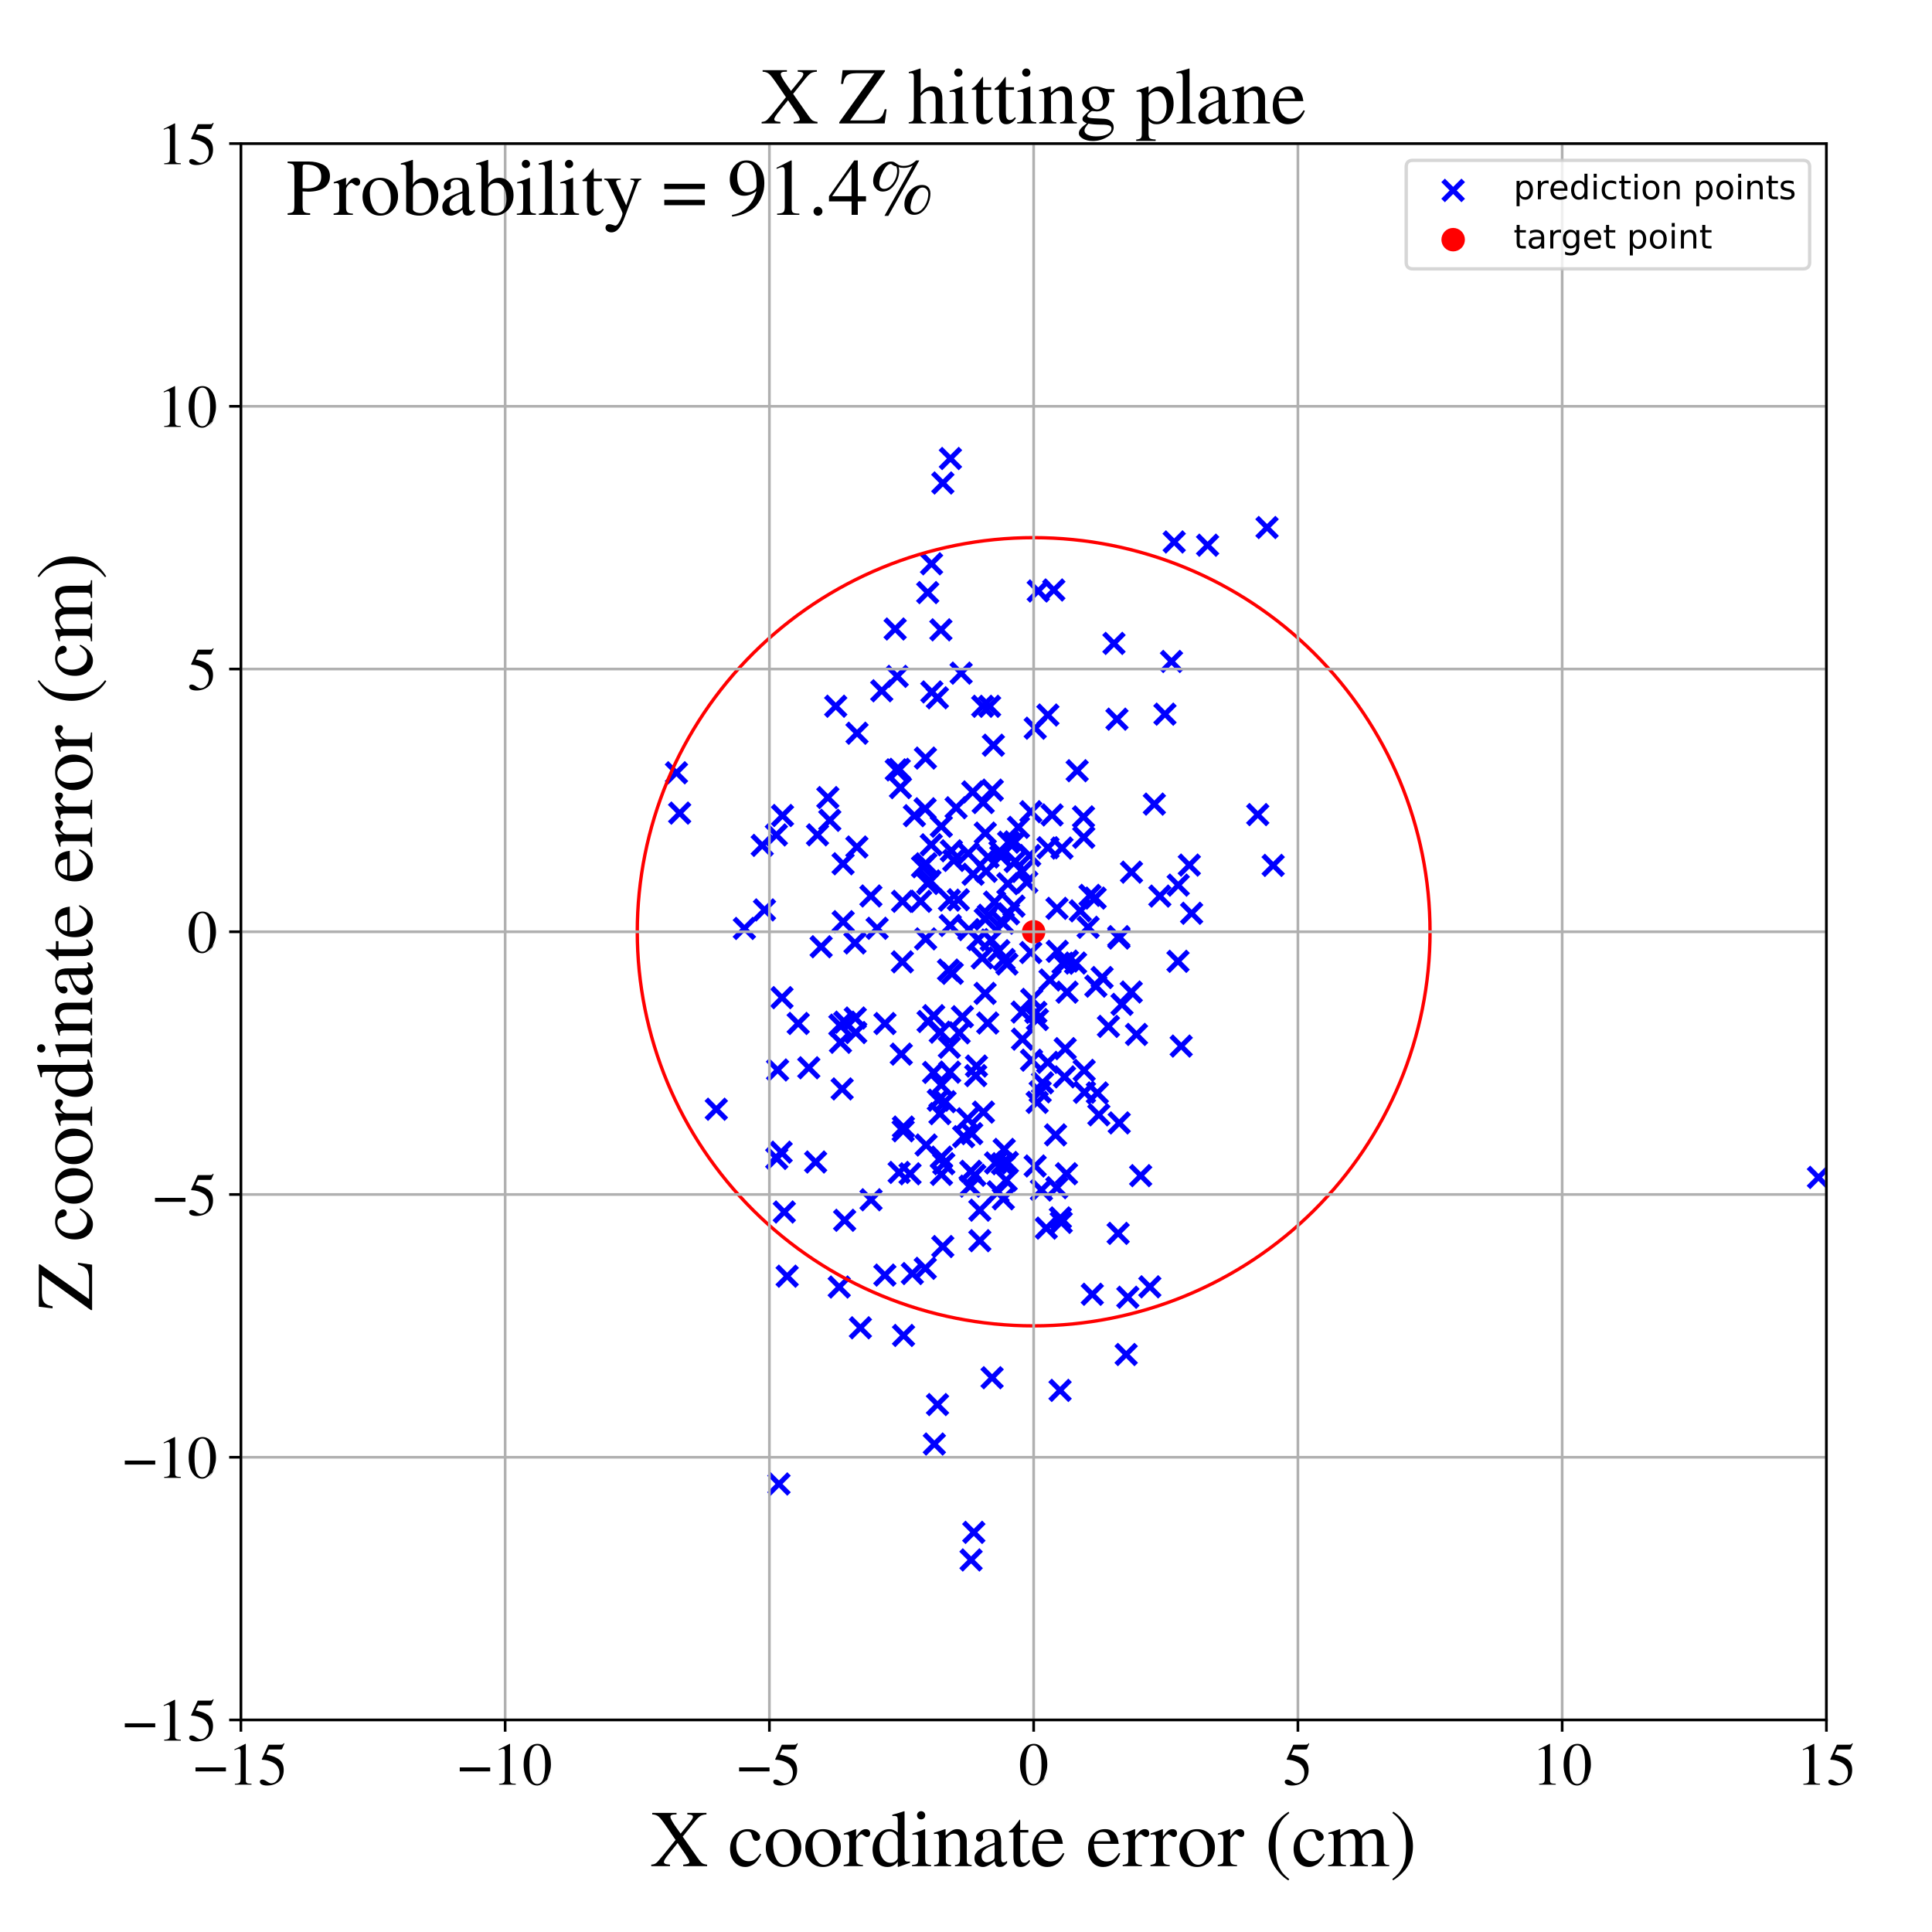 <?xml version="1.0" encoding="utf-8" standalone="no"?>
<!DOCTYPE svg PUBLIC "-//W3C//DTD SVG 1.1//EN"
  "http://www.w3.org/Graphics/SVG/1.1/DTD/svg11.dtd">
<!-- Created with matplotlib (https://matplotlib.org/) -->
<svg height="576pt" version="1.1" viewBox="0 0 576 576" width="576pt" xmlns="http://www.w3.org/2000/svg" xmlns:xlink="http://www.w3.org/1999/xlink">
 <defs>
  <style type="text/css">
*{stroke-linecap:butt;stroke-linejoin:round;}
  </style>
 </defs>
 <g id="figure_1">
  <g id="patch_1">
   <path d="M 0 576 
L 576 576 
L 576 0 
L 0 0 
z
" style="fill:#ffffff;"/>
  </g>
  <g id="axes_1">
   <g id="patch_2">
    <path d="M 71.822 512.784 
L 544.52 512.784 
L 544.52 42.802 
L 71.822 42.802 
z
" style="fill:#ffffff;"/>
   </g>
   <g id="PathCollection_1">
    <defs>
     <path d="M -3 3 
L 3 -3 
M -3 -3 
L 3 3 
" id="m1d118330c8" style="stroke:#0000ff;stroke-width:1.5;"/>
    </defs>
    <g clip-path="url(#p384a38d261)">
     <use style="fill:#0000ff;stroke:#0000ff;stroke-width:1.5;" x="295.039" xlink:href="#m1d118330c8" y="210.576"/>
     <use style="fill:#0000ff;stroke:#0000ff;stroke-width:1.5;" x="277.263" xlink:href="#m1d118330c8" y="262.631"/>
     <use style="fill:#0000ff;stroke:#0000ff;stroke-width:1.5;" x="285.049" xlink:href="#m1d118330c8" y="240.822"/>
     <use style="fill:#0000ff;stroke:#0000ff;stroke-width:1.5;" x="307.298" xlink:href="#m1d118330c8" y="283.985"/>
     <use style="fill:#0000ff;stroke:#0000ff;stroke-width:1.5;" x="275.863" xlink:href="#m1d118330c8" y="378.129"/>
     <use style="fill:#0000ff;stroke:#0000ff;stroke-width:1.5;" x="288.471" xlink:href="#m1d118330c8" y="333.559"/>
     <use style="fill:#0000ff;stroke:#0000ff;stroke-width:1.5;" x="308.82" xlink:href="#m1d118330c8" y="301.826"/>
     <use style="fill:#0000ff;stroke:#0000ff;stroke-width:1.5;" x="285.712" xlink:href="#m1d118330c8" y="268.245"/>
     <use style="fill:#0000ff;stroke:#0000ff;stroke-width:1.5;" x="291.125" xlink:href="#m1d118330c8" y="317.83"/>
     <use style="fill:#0000ff;stroke:#0000ff;stroke-width:1.5;" x="267.485" xlink:href="#m1d118330c8" y="201.648"/>
     <use style="fill:#0000ff;stroke:#0000ff;stroke-width:1.5;" x="294.684" xlink:href="#m1d118330c8" y="272.874"/>
     <use style="fill:#0000ff;stroke:#0000ff;stroke-width:1.5;" x="266.88" xlink:href="#m1d118330c8" y="187.532"/>
     <use style="fill:#0000ff;stroke:#0000ff;stroke-width:1.5;" x="315.078" xlink:href="#m1d118330c8" y="354.092"/>
     <use style="fill:#0000ff;stroke:#0000ff;stroke-width:1.5;" x="323.23" xlink:href="#m1d118330c8" y="319.121"/>
     <use style="fill:#0000ff;stroke:#0000ff;stroke-width:1.5;" x="351.201" xlink:href="#m1d118330c8" y="286.603"/>
     <use style="fill:#0000ff;stroke:#0000ff;stroke-width:1.5;" x="280.688" xlink:href="#m1d118330c8" y="344.978"/>
     <use style="fill:#0000ff;stroke:#0000ff;stroke-width:1.5;" x="280.232" xlink:href="#m1d118330c8" y="332.02"/>
     <use style="fill:#0000ff;stroke:#0000ff;stroke-width:1.5;" x="296.812" xlink:href="#m1d118330c8" y="346.717"/>
     <use style="fill:#0000ff;stroke:#0000ff;stroke-width:1.5;" x="312.441" xlink:href="#m1d118330c8" y="252.737"/>
     <use style="fill:#0000ff;stroke:#0000ff;stroke-width:1.5;" x="268.069" xlink:href="#m1d118330c8" y="349.537"/>
     <use style="fill:#0000ff;stroke:#0000ff;stroke-width:1.5;" x="292.84" xlink:href="#m1d118330c8" y="285.588"/>
     <use style="fill:#0000ff;stroke:#0000ff;stroke-width:1.5;" x="318.124" xlink:href="#m1d118330c8" y="295.801"/>
     <use style="fill:#0000ff;stroke:#0000ff;stroke-width:1.5;" x="250.207" xlink:href="#m1d118330c8" y="383.708"/>
     <use style="fill:#0000ff;stroke:#0000ff;stroke-width:1.5;" x="256.515" xlink:href="#m1d118330c8" y="395.865"/>
     <use style="fill:#0000ff;stroke:#0000ff;stroke-width:1.5;" x="280.639" xlink:href="#m1d118330c8" y="246.341"/>
     <use style="fill:#0000ff;stroke:#0000ff;stroke-width:1.5;" x="275.805" xlink:href="#m1d118330c8" y="241.125"/>
     <use style="fill:#0000ff;stroke:#0000ff;stroke-width:1.5;" x="299.394" xlink:href="#m1d118330c8" y="342.679"/>
     <use style="fill:#0000ff;stroke:#0000ff;stroke-width:1.5;" x="333.552" xlink:href="#m1d118330c8" y="279.245"/>
     <use style="fill:#0000ff;stroke:#0000ff;stroke-width:1.5;" x="298.854" xlink:href="#m1d118330c8" y="346.95"/>
     <use style="fill:#0000ff;stroke:#0000ff;stroke-width:1.5;" x="300.345" xlink:href="#m1d118330c8" y="346.57"/>
     <use style="fill:#0000ff;stroke:#0000ff;stroke-width:1.5;" x="314.704" xlink:href="#m1d118330c8" y="338.349"/>
     <use style="fill:#0000ff;stroke:#0000ff;stroke-width:1.5;" x="295.777" xlink:href="#m1d118330c8" y="410.748"/>
     <use style="fill:#0000ff;stroke:#0000ff;stroke-width:1.5;" x="281.757" xlink:href="#m1d118330c8" y="328.451"/>
     <use style="fill:#0000ff;stroke:#0000ff;stroke-width:1.5;" x="283.136" xlink:href="#m1d118330c8" y="319.65"/>
     <use style="fill:#0000ff;stroke:#0000ff;stroke-width:1.5;" x="316.04" xlink:href="#m1d118330c8" y="414.523"/>
     <use style="fill:#0000ff;stroke:#0000ff;stroke-width:1.5;" x="317.963" xlink:href="#m1d118330c8" y="349.931"/>
     <use style="fill:#0000ff;stroke:#0000ff;stroke-width:1.5;" x="313.049" xlink:href="#m1d118330c8" y="292.169"/>
     <use style="fill:#0000ff;stroke:#0000ff;stroke-width:1.5;" x="213.557" xlink:href="#m1d118330c8" y="330.705"/>
     <use style="fill:#0000ff;stroke:#0000ff;stroke-width:1.5;" x="227.248" xlink:href="#m1d118330c8" y="252.041"/>
     <use style="fill:#0000ff;stroke:#0000ff;stroke-width:1.5;" x="282.788" xlink:href="#m1d118330c8" y="289.213"/>
     <use style="fill:#0000ff;stroke:#0000ff;stroke-width:1.5;" x="310.485" xlink:href="#m1d118330c8" y="354.803"/>
     <use style="fill:#0000ff;stroke:#0000ff;stroke-width:1.5;" x="269.033" xlink:href="#m1d118330c8" y="286.759"/>
     <use style="fill:#0000ff;stroke:#0000ff;stroke-width:1.5;" x="275.038" xlink:href="#m1d118330c8" y="258.417"/>
     <use style="fill:#0000ff;stroke:#0000ff;stroke-width:1.5;" x="202.632" xlink:href="#m1d118330c8" y="242.415"/>
     <use style="fill:#0000ff;stroke:#0000ff;stroke-width:1.5;" x="271.312" xlink:href="#m1d118330c8" y="349.954"/>
     <use style="fill:#0000ff;stroke:#0000ff;stroke-width:1.5;" x="293.123" xlink:href="#m1d118330c8" y="239.266"/>
     <use style="fill:#0000ff;stroke:#0000ff;stroke-width:1.5;" x="327.158" xlink:href="#m1d118330c8" y="325.846"/>
     <use style="fill:#0000ff;stroke:#0000ff;stroke-width:1.5;" x="324.964" xlink:href="#m1d118330c8" y="266.937"/>
     <use style="fill:#0000ff;stroke:#0000ff;stroke-width:1.5;" x="259.688" xlink:href="#m1d118330c8" y="357.695"/>
     <use style="fill:#0000ff;stroke:#0000ff;stroke-width:1.5;" x="275.911" xlink:href="#m1d118330c8" y="226.011"/>
     <use style="fill:#0000ff;stroke:#0000ff;stroke-width:1.5;" x="221.928" xlink:href="#m1d118330c8" y="276.804"/>
     <use style="fill:#0000ff;stroke:#0000ff;stroke-width:1.5;" x="315.126" xlink:href="#m1d118330c8" y="270.814"/>
     <use style="fill:#0000ff;stroke:#0000ff;stroke-width:1.5;" x="281.083" xlink:href="#m1d118330c8" y="371.638"/>
     <use style="fill:#0000ff;stroke:#0000ff;stroke-width:1.5;" x="307.598" xlink:href="#m1d118330c8" y="297.942"/>
     <use style="fill:#0000ff;stroke:#0000ff;stroke-width:1.5;" x="299.37" xlink:href="#m1d118330c8" y="286.058"/>
     <use style="fill:#0000ff;stroke:#0000ff;stroke-width:1.5;" x="290.631" xlink:href="#m1d118330c8" y="350.382"/>
     <use style="fill:#0000ff;stroke:#0000ff;stroke-width:1.5;" x="333.008" xlink:href="#m1d118330c8" y="214.41"/>
     <use style="fill:#0000ff;stroke:#0000ff;stroke-width:1.5;" x="233.143" xlink:href="#m1d118330c8" y="297.432"/>
     <use style="fill:#0000ff;stroke:#0000ff;stroke-width:1.5;" x="279.505" xlink:href="#m1d118330c8" y="418.748"/>
     <use style="fill:#0000ff;stroke:#0000ff;stroke-width:1.5;" x="274.477" xlink:href="#m1d118330c8" y="268.711"/>
     <use style="fill:#0000ff;stroke:#0000ff;stroke-width:1.5;" x="333.357" xlink:href="#m1d118330c8" y="367.713"/>
     <use style="fill:#0000ff;stroke:#0000ff;stroke-width:1.5;" x="281.382" xlink:href="#m1d118330c8" y="346.938"/>
     <use style="fill:#0000ff;stroke:#0000ff;stroke-width:1.5;" x="250.575" xlink:href="#m1d118330c8" y="310.752"/>
     <use style="fill:#0000ff;stroke:#0000ff;stroke-width:1.5;" x="296.167" xlink:href="#m1d118330c8" y="222.174"/>
     <use style="fill:#0000ff;stroke:#0000ff;stroke-width:1.5;" x="302.3" xlink:href="#m1d118330c8" y="270.146"/>
     <use style="fill:#0000ff;stroke:#0000ff;stroke-width:1.5;" x="284.357" xlink:href="#m1d118330c8" y="256.534"/>
     <use style="fill:#0000ff;stroke:#0000ff;stroke-width:1.5;" x="303.64" xlink:href="#m1d118330c8" y="246.664"/>
     <use style="fill:#0000ff;stroke:#0000ff;stroke-width:1.5;" x="-1" xlink:href="#m1d118330c8" y="244.91"/>
     <use style="fill:#0000ff;stroke:#0000ff;stroke-width:1.5;" x="-1" xlink:href="#m1d118330c8" y="255.91"/>
     <use style="fill:#0000ff;stroke:#0000ff;stroke-width:1.5;" x="244.812" xlink:href="#m1d118330c8" y="282.26"/>
     <use style="fill:#0000ff;stroke:#0000ff;stroke-width:1.5;" x="315.213" xlink:href="#m1d118330c8" y="283.62"/>
     <use style="fill:#0000ff;stroke:#0000ff;stroke-width:1.5;" x="276.691" xlink:href="#m1d118330c8" y="304.544"/>
     <use style="fill:#0000ff;stroke:#0000ff;stroke-width:1.5;" x="290.017" xlink:href="#m1d118330c8" y="236.098"/>
     <use style="fill:#0000ff;stroke:#0000ff;stroke-width:1.5;" x="296.522" xlink:href="#m1d118330c8" y="268.938"/>
     <use style="fill:#0000ff;stroke:#0000ff;stroke-width:1.5;" x="293.742" xlink:href="#m1d118330c8" y="274.054"/>
     <use style="fill:#0000ff;stroke:#0000ff;stroke-width:1.5;" x="294.478" xlink:href="#m1d118330c8" y="305.002"/>
     <use style="fill:#0000ff;stroke:#0000ff;stroke-width:1.5;" x="283.909" xlink:href="#m1d118330c8" y="290.176"/>
     <use style="fill:#0000ff;stroke:#0000ff;stroke-width:1.5;" x="261.501" xlink:href="#m1d118330c8" y="276.756"/>
     <use style="fill:#0000ff;stroke:#0000ff;stroke-width:1.5;" x="-1" xlink:href="#m1d118330c8" y="405.872"/>
     <use style="fill:#0000ff;stroke:#0000ff;stroke-width:1.5;" x="-1" xlink:href="#m1d118330c8" y="409.296"/>
     <use style="fill:#0000ff;stroke:#0000ff;stroke-width:1.5;" x="288.869" xlink:href="#m1d118330c8" y="277.145"/>
     <use style="fill:#0000ff;stroke:#0000ff;stroke-width:1.5;" x="251.352" xlink:href="#m1d118330c8" y="257.521"/>
     <use style="fill:#0000ff;stroke:#0000ff;stroke-width:1.5;" x="280.684" xlink:href="#m1d118330c8" y="350.128"/>
     <use style="fill:#0000ff;stroke:#0000ff;stroke-width:1.5;" x="234.683" xlink:href="#m1d118330c8" y="380.481"/>
     <use style="fill:#0000ff;stroke:#0000ff;stroke-width:1.5;" x="294.583" xlink:href="#m1d118330c8" y="255.526"/>
     <use style="fill:#0000ff;stroke:#0000ff;stroke-width:1.5;" x="330.462" xlink:href="#m1d118330c8" y="306.004"/>
     <use style="fill:#0000ff;stroke:#0000ff;stroke-width:1.5;" x="307.332" xlink:href="#m1d118330c8" y="242.004"/>
     <use style="fill:#0000ff;stroke:#0000ff;stroke-width:1.5;" x="237.975" xlink:href="#m1d118330c8" y="305.129"/>
     <use style="fill:#0000ff;stroke:#0000ff;stroke-width:1.5;" x="249.161" xlink:href="#m1d118330c8" y="210.553"/>
     <use style="fill:#0000ff;stroke:#0000ff;stroke-width:1.5;" x="300.664" xlink:href="#m1d118330c8" y="272.43"/>
     <use style="fill:#0000ff;stroke:#0000ff;stroke-width:1.5;" x="360.028" xlink:href="#m1d118330c8" y="162.545"/>
     <use style="fill:#0000ff;stroke:#0000ff;stroke-width:1.5;" x="355.267" xlink:href="#m1d118330c8" y="272.282"/>
     <use style="fill:#0000ff;stroke:#0000ff;stroke-width:1.5;" x="250.39" xlink:href="#m1d118330c8" y="305.631"/>
     <use style="fill:#0000ff;stroke:#0000ff;stroke-width:1.5;" x="334.512" xlink:href="#m1d118330c8" y="299.439"/>
     <use style="fill:#0000ff;stroke:#0000ff;stroke-width:1.5;" x="232.893" xlink:href="#m1d118330c8" y="343.517"/>
     <use style="fill:#0000ff;stroke:#0000ff;stroke-width:1.5;" x="377.751" xlink:href="#m1d118330c8" y="157.277"/>
     <use style="fill:#0000ff;stroke:#0000ff;stroke-width:1.5;" x="262.884" xlink:href="#m1d118330c8" y="205.948"/>
     <use style="fill:#0000ff;stroke:#0000ff;stroke-width:1.5;" x="310.82" xlink:href="#m1d118330c8" y="322.827"/>
     <use style="fill:#0000ff;stroke:#0000ff;stroke-width:1.5;" x="324.41" xlink:href="#m1d118330c8" y="276.455"/>
     <use style="fill:#0000ff;stroke:#0000ff;stroke-width:1.5;" x="298.122" xlink:href="#m1d118330c8" y="253.875"/>
     <use style="fill:#0000ff;stroke:#0000ff;stroke-width:1.5;" x="254.995" xlink:href="#m1d118330c8" y="303.507"/>
     <use style="fill:#0000ff;stroke:#0000ff;stroke-width:1.5;" x="233.296" xlink:href="#m1d118330c8" y="243.132"/>
     <use style="fill:#0000ff;stroke:#0000ff;stroke-width:1.5;" x="310.115" xlink:href="#m1d118330c8" y="325.504"/>
     <use style="fill:#0000ff;stroke:#0000ff;stroke-width:1.5;" x="322.068" xlink:href="#m1d118330c8" y="271.551"/>
     <use style="fill:#0000ff;stroke:#0000ff;stroke-width:1.5;" x="255.469" xlink:href="#m1d118330c8" y="252.527"/>
     <use style="fill:#0000ff;stroke:#0000ff;stroke-width:1.5;" x="293.753" xlink:href="#m1d118330c8" y="248.38"/>
     <use style="fill:#0000ff;stroke:#0000ff;stroke-width:1.5;" x="332.112" xlink:href="#m1d118330c8" y="191.821"/>
     <use style="fill:#0000ff;stroke:#0000ff;stroke-width:1.5;" x="302.551" xlink:href="#m1d118330c8" y="251.002"/>
     <use style="fill:#0000ff;stroke:#0000ff;stroke-width:1.5;" x="307.529" xlink:href="#m1d118330c8" y="316.078"/>
     <use style="fill:#0000ff;stroke:#0000ff;stroke-width:1.5;" x="283.039" xlink:href="#m1d118330c8" y="312.224"/>
     <use style="fill:#0000ff;stroke:#0000ff;stroke-width:1.5;" x="302.671" xlink:href="#m1d118330c8" y="256.841"/>
     <use style="fill:#0000ff;stroke:#0000ff;stroke-width:1.5;" x="269.085" xlink:href="#m1d118330c8" y="268.717"/>
     <use style="fill:#0000ff;stroke:#0000ff;stroke-width:1.5;" x="278.363" xlink:href="#m1d118330c8" y="302.803"/>
     <use style="fill:#0000ff;stroke:#0000ff;stroke-width:1.5;" x="259.649" xlink:href="#m1d118330c8" y="267.122"/>
     <use style="fill:#0000ff;stroke:#0000ff;stroke-width:1.5;" x="337.27" xlink:href="#m1d118330c8" y="295.757"/>
     <use style="fill:#0000ff;stroke:#0000ff;stroke-width:1.5;" x="313.661" xlink:href="#m1d118330c8" y="242.963"/>
     <use style="fill:#0000ff;stroke:#0000ff;stroke-width:1.5;" x="290.901" xlink:href="#m1d118330c8" y="320.673"/>
     <use style="fill:#0000ff;stroke:#0000ff;stroke-width:1.5;" x="309.542" xlink:href="#m1d118330c8" y="176.19"/>
     <use style="fill:#0000ff;stroke:#0000ff;stroke-width:1.5;" x="308.641" xlink:href="#m1d118330c8" y="217.099"/>
     <use style="fill:#0000ff;stroke:#0000ff;stroke-width:1.5;" x="287.305" xlink:href="#m1d118330c8" y="338.876"/>
     <use style="fill:#0000ff;stroke:#0000ff;stroke-width:1.5;" x="292.98" xlink:href="#m1d118330c8" y="210.573"/>
     <use style="fill:#0000ff;stroke:#0000ff;stroke-width:1.5;" x="347.314" xlink:href="#m1d118330c8" y="212.915"/>
     <use style="fill:#0000ff;stroke:#0000ff;stroke-width:1.5;" x="293.2" xlink:href="#m1d118330c8" y="331.563"/>
     <use style="fill:#0000ff;stroke:#0000ff;stroke-width:1.5;" x="293.697" xlink:href="#m1d118330c8" y="296.162"/>
     <use style="fill:#0000ff;stroke:#0000ff;stroke-width:1.5;" x="276.595" xlink:href="#m1d118330c8" y="263.396"/>
     <use style="fill:#0000ff;stroke:#0000ff;stroke-width:1.5;" x="323.323" xlink:href="#m1d118330c8" y="325.651"/>
     <use style="fill:#0000ff;stroke:#0000ff;stroke-width:1.5;" x="306.993" xlink:href="#m1d118330c8" y="255.052"/>
     <use style="fill:#0000ff;stroke:#0000ff;stroke-width:1.5;" x="299.976" xlink:href="#m1d118330c8" y="351.911"/>
     <use style="fill:#0000ff;stroke:#0000ff;stroke-width:1.5;" x="268.095" xlink:href="#m1d118330c8" y="229.371"/>
     <use style="fill:#0000ff;stroke:#0000ff;stroke-width:1.5;" x="254.9" xlink:href="#m1d118330c8" y="281.126"/>
     <use style="fill:#0000ff;stroke:#0000ff;stroke-width:1.5;" x="278.565" xlink:href="#m1d118330c8" y="430.518"/>
     <use style="fill:#0000ff;stroke:#0000ff;stroke-width:1.5;" x="276.106" xlink:href="#m1d118330c8" y="341.375"/>
     <use style="fill:#0000ff;stroke:#0000ff;stroke-width:1.5;" x="320.673" xlink:href="#m1d118330c8" y="287.121"/>
     <use style="fill:#0000ff;stroke:#0000ff;stroke-width:1.5;" x="201.685" xlink:href="#m1d118330c8" y="230.395"/>
     <use style="fill:#0000ff;stroke:#0000ff;stroke-width:1.5;" x="350.074" xlink:href="#m1d118330c8" y="161.579"/>
     <use style="fill:#0000ff;stroke:#0000ff;stroke-width:1.5;" x="308.615" xlink:href="#m1d118330c8" y="347.617"/>
     <use style="fill:#0000ff;stroke:#0000ff;stroke-width:1.5;" x="306.131" xlink:href="#m1d118330c8" y="263.005"/>
     <use style="fill:#0000ff;stroke:#0000ff;stroke-width:1.5;" x="251.384" xlink:href="#m1d118330c8" y="274.784"/>
     <use style="fill:#0000ff;stroke:#0000ff;stroke-width:1.5;" x="333.598" xlink:href="#m1d118330c8" y="279.675"/>
     <use style="fill:#0000ff;stroke:#0000ff;stroke-width:1.5;" x="352.158" xlink:href="#m1d118330c8" y="311.877"/>
     <use style="fill:#0000ff;stroke:#0000ff;stroke-width:1.5;" x="299.135" xlink:href="#m1d118330c8" y="357.409"/>
     <use style="fill:#0000ff;stroke:#0000ff;stroke-width:1.5;" x="251.077" xlink:href="#m1d118330c8" y="324.646"/>
     <use style="fill:#0000ff;stroke:#0000ff;stroke-width:1.5;" x="321.145" xlink:href="#m1d118330c8" y="229.783"/>
     <use style="fill:#0000ff;stroke:#0000ff;stroke-width:1.5;" x="268.707" xlink:href="#m1d118330c8" y="314.275"/>
     <use style="fill:#0000ff;stroke:#0000ff;stroke-width:1.5;" x="286.547" xlink:href="#m1d118330c8" y="200.688"/>
     <use style="fill:#0000ff;stroke:#0000ff;stroke-width:1.5;" x="304.738" xlink:href="#m1d118330c8" y="301.737"/>
     <use style="fill:#0000ff;stroke:#0000ff;stroke-width:1.5;" x="269.267" xlink:href="#m1d118330c8" y="337.134"/>
     <use style="fill:#0000ff;stroke:#0000ff;stroke-width:1.5;" x="231.467" xlink:href="#m1d118330c8" y="248.925"/>
     <use style="fill:#0000ff;stroke:#0000ff;stroke-width:1.5;" x="276.588" xlink:href="#m1d118330c8" y="176.672"/>
     <use style="fill:#0000ff;stroke:#0000ff;stroke-width:1.5;" x="300.483" xlink:href="#m1d118330c8" y="263.463"/>
     <use style="fill:#0000ff;stroke:#0000ff;stroke-width:1.5;" x="316.397" xlink:href="#m1d118330c8" y="364.44"/>
     <use style="fill:#0000ff;stroke:#0000ff;stroke-width:1.5;" x="337.34" xlink:href="#m1d118330c8" y="260.022"/>
     <use style="fill:#0000ff;stroke:#0000ff;stroke-width:1.5;" x="342.807" xlink:href="#m1d118330c8" y="383.648"/>
     <use style="fill:#0000ff;stroke:#0000ff;stroke-width:1.5;" x="340.074" xlink:href="#m1d118330c8" y="350.499"/>
     <use style="fill:#0000ff;stroke:#0000ff;stroke-width:1.5;" x="311.926" xlink:href="#m1d118330c8" y="366.15"/>
     <use style="fill:#0000ff;stroke:#0000ff;stroke-width:1.5;" x="243.723" xlink:href="#m1d118330c8" y="248.893"/>
     <use style="fill:#0000ff;stroke:#0000ff;stroke-width:1.5;" x="327.604" xlink:href="#m1d118330c8" y="332.374"/>
     <use style="fill:#0000ff;stroke:#0000ff;stroke-width:1.5;" x="231.826" xlink:href="#m1d118330c8" y="318.999"/>
     <use style="fill:#0000ff;stroke:#0000ff;stroke-width:1.5;" x="246.813" xlink:href="#m1d118330c8" y="237.781"/>
     <use style="fill:#0000ff;stroke:#0000ff;stroke-width:1.5;" x="326.51" xlink:href="#m1d118330c8" y="267.753"/>
     <use style="fill:#0000ff;stroke:#0000ff;stroke-width:1.5;" x="280.322" xlink:href="#m1d118330c8" y="307.738"/>
     <use style="fill:#0000ff;stroke:#0000ff;stroke-width:1.5;" x="304.77" xlink:href="#m1d118330c8" y="259.803"/>
     <use style="fill:#0000ff;stroke:#0000ff;stroke-width:1.5;" x="286.926" xlink:href="#m1d118330c8" y="303.118"/>
     <use style="fill:#0000ff;stroke:#0000ff;stroke-width:1.5;" x="295.843" xlink:href="#m1d118330c8" y="235.566"/>
     <use style="fill:#0000ff;stroke:#0000ff;stroke-width:1.5;" x="318.238" xlink:href="#m1d118330c8" y="286.535"/>
     <use style="fill:#0000ff;stroke:#0000ff;stroke-width:1.5;" x="283.354" xlink:href="#m1d118330c8" y="136.699"/>
     <use style="fill:#0000ff;stroke:#0000ff;stroke-width:1.5;" x="-1" xlink:href="#m1d118330c8" y="307.497"/>
     <use style="fill:#0000ff;stroke:#0000ff;stroke-width:1.5;" x="-1" xlink:href="#m1d118330c8" y="358.688"/>
     <use style="fill:#0000ff;stroke:#0000ff;stroke-width:1.5;" x="354.58" xlink:href="#m1d118330c8" y="257.915"/>
     <use style="fill:#0000ff;stroke:#0000ff;stroke-width:1.5;" x="277.641" xlink:href="#m1d118330c8" y="251.859"/>
     <use style="fill:#0000ff;stroke:#0000ff;stroke-width:1.5;" x="281.098" xlink:href="#m1d118330c8" y="143.998"/>
     <use style="fill:#0000ff;stroke:#0000ff;stroke-width:1.5;" x="275.966" xlink:href="#m1d118330c8" y="279.912"/>
     <use style="fill:#0000ff;stroke:#0000ff;stroke-width:1.5;" x="374.983" xlink:href="#m1d118330c8" y="242.858"/>
     <use style="fill:#0000ff;stroke:#0000ff;stroke-width:1.5;" x="325.66" xlink:href="#m1d118330c8" y="385.871"/>
     <use style="fill:#0000ff;stroke:#0000ff;stroke-width:1.5;" x="272.62" xlink:href="#m1d118330c8" y="243.184"/>
     <use style="fill:#0000ff;stroke:#0000ff;stroke-width:1.5;" x="288.676" xlink:href="#m1d118330c8" y="254.397"/>
     <use style="fill:#0000ff;stroke:#0000ff;stroke-width:1.5;" x="335.753" xlink:href="#m1d118330c8" y="403.824"/>
     <use style="fill:#0000ff;stroke:#0000ff;stroke-width:1.5;" x="263.814" xlink:href="#m1d118330c8" y="380.152"/>
     <use style="fill:#0000ff;stroke:#0000ff;stroke-width:1.5;" x="283.631" xlink:href="#m1d118330c8" y="253.65"/>
     <use style="fill:#0000ff;stroke:#0000ff;stroke-width:1.5;" x="289.711" xlink:href="#m1d118330c8" y="337.98"/>
     <use style="fill:#0000ff;stroke:#0000ff;stroke-width:1.5;" x="231.59" xlink:href="#m1d118330c8" y="345.371"/>
     <use style="fill:#0000ff;stroke:#0000ff;stroke-width:1.5;" x="351.268" xlink:href="#m1d118330c8" y="263.886"/>
     <use style="fill:#0000ff;stroke:#0000ff;stroke-width:1.5;" x="268.462" xlink:href="#m1d118330c8" y="234.825"/>
     <use style="fill:#0000ff;stroke:#0000ff;stroke-width:1.5;" x="277.821" xlink:href="#m1d118330c8" y="206.29"/>
     <use style="fill:#0000ff;stroke:#0000ff;stroke-width:1.5;" x="294.001" xlink:href="#m1d118330c8" y="259.77"/>
     <use style="fill:#0000ff;stroke:#0000ff;stroke-width:1.5;" x="269.38" xlink:href="#m1d118330c8" y="398.145"/>
     <use style="fill:#0000ff;stroke:#0000ff;stroke-width:1.5;" x="323.033" xlink:href="#m1d118330c8" y="243.54"/>
     <use style="fill:#0000ff;stroke:#0000ff;stroke-width:1.5;" x="251.861" xlink:href="#m1d118330c8" y="304.747"/>
     <use style="fill:#0000ff;stroke:#0000ff;stroke-width:1.5;" x="298.38" xlink:href="#m1d118330c8" y="255.304"/>
     <use style="fill:#0000ff;stroke:#0000ff;stroke-width:1.5;" x="317.373" xlink:href="#m1d118330c8" y="321.053"/>
     <use style="fill:#0000ff;stroke:#0000ff;stroke-width:1.5;" x="292.121" xlink:href="#m1d118330c8" y="360.798"/>
     <use style="fill:#0000ff;stroke:#0000ff;stroke-width:1.5;" x="309.294" xlink:href="#m1d118330c8" y="303.962"/>
     <use style="fill:#0000ff;stroke:#0000ff;stroke-width:1.5;" x="309.218" xlink:href="#m1d118330c8" y="328.661"/>
     <use style="fill:#0000ff;stroke:#0000ff;stroke-width:1.5;" x="227.928" xlink:href="#m1d118330c8" y="271.278"/>
     <use style="fill:#0000ff;stroke:#0000ff;stroke-width:1.5;" x="292.127" xlink:href="#m1d118330c8" y="369.893"/>
     <use style="fill:#0000ff;stroke:#0000ff;stroke-width:1.5;" x="344.153" xlink:href="#m1d118330c8" y="239.735"/>
     <use style="fill:#0000ff;stroke:#0000ff;stroke-width:1.5;" x="243.175" xlink:href="#m1d118330c8" y="346.438"/>
     <use style="fill:#0000ff;stroke:#0000ff;stroke-width:1.5;" x="276.048" xlink:href="#m1d118330c8" y="257.539"/>
     <use style="fill:#0000ff;stroke:#0000ff;stroke-width:1.5;" x="269.341" xlink:href="#m1d118330c8" y="336.016"/>
     <use style="fill:#0000ff;stroke:#0000ff;stroke-width:1.5;" x="542.153" xlink:href="#m1d118330c8" y="351.032"/>
     <use style="fill:#0000ff;stroke:#0000ff;stroke-width:1.5;" x="300.206" xlink:href="#m1d118330c8" y="287.412"/>
     <use style="fill:#0000ff;stroke:#0000ff;stroke-width:1.5;" x="241.13" xlink:href="#m1d118330c8" y="318.346"/>
     <use style="fill:#0000ff;stroke:#0000ff;stroke-width:1.5;" x="333.683" xlink:href="#m1d118330c8" y="334.782"/>
     <use style="fill:#0000ff;stroke:#0000ff;stroke-width:1.5;" x="283.065" xlink:href="#m1d118330c8" y="268.365"/>
     <use style="fill:#0000ff;stroke:#0000ff;stroke-width:1.5;" x="326.719" xlink:href="#m1d118330c8" y="294.01"/>
     <use style="fill:#0000ff;stroke:#0000ff;stroke-width:1.5;" x="312.414" xlink:href="#m1d118330c8" y="213.177"/>
     <use style="fill:#0000ff;stroke:#0000ff;stroke-width:1.5;" x="289.216" xlink:href="#m1d118330c8" y="353.639"/>
     <use style="fill:#0000ff;stroke:#0000ff;stroke-width:1.5;" x="280.515" xlink:href="#m1d118330c8" y="187.776"/>
     <use style="fill:#0000ff;stroke:#0000ff;stroke-width:1.5;" x="314.185" xlink:href="#m1d118330c8" y="175.9"/>
     <use style="fill:#0000ff;stroke:#0000ff;stroke-width:1.5;" x="255.511" xlink:href="#m1d118330c8" y="218.604"/>
     <use style="fill:#0000ff;stroke:#0000ff;stroke-width:1.5;" x="295.514" xlink:href="#m1d118330c8" y="280.268"/>
     <use style="fill:#0000ff;stroke:#0000ff;stroke-width:1.5;" x="233.832" xlink:href="#m1d118330c8" y="361.343"/>
     <use style="fill:#0000ff;stroke:#0000ff;stroke-width:1.5;" x="349.271" xlink:href="#m1d118330c8" y="197.204"/>
     <use style="fill:#0000ff;stroke:#0000ff;stroke-width:1.5;" x="263.844" xlink:href="#m1d118330c8" y="305.151"/>
     <use style="fill:#0000ff;stroke:#0000ff;stroke-width:1.5;" x="247.392" xlink:href="#m1d118330c8" y="244.566"/>
     <use style="fill:#0000ff;stroke:#0000ff;stroke-width:1.5;" x="328.579" xlink:href="#m1d118330c8" y="291.432"/>
     <use style="fill:#0000ff;stroke:#0000ff;stroke-width:1.5;" x="312.364" xlink:href="#m1d118330c8" y="316.725"/>
     <use style="fill:#0000ff;stroke:#0000ff;stroke-width:1.5;" x="285.962" xlink:href="#m1d118330c8" y="307.927"/>
     <use style="fill:#0000ff;stroke:#0000ff;stroke-width:1.5;" x="251.819" xlink:href="#m1d118330c8" y="363.812"/>
     <use style="fill:#0000ff;stroke:#0000ff;stroke-width:1.5;" x="283.305" xlink:href="#m1d118330c8" y="275.915"/>
     <use style="fill:#0000ff;stroke:#0000ff;stroke-width:1.5;" x="255.125" xlink:href="#m1d118330c8" y="307.841"/>
     <use style="fill:#0000ff;stroke:#0000ff;stroke-width:1.5;" x="279.748" xlink:href="#m1d118330c8" y="328.007"/>
     <use style="fill:#0000ff;stroke:#0000ff;stroke-width:1.5;" x="278.333" xlink:href="#m1d118330c8" y="319.731"/>
     <use style="fill:#0000ff;stroke:#0000ff;stroke-width:1.5;" x="290.331" xlink:href="#m1d118330c8" y="456.851"/>
     <use style="fill:#0000ff;stroke:#0000ff;stroke-width:1.5;" x="338.83" xlink:href="#m1d118330c8" y="308.4"/>
     <use style="fill:#0000ff;stroke:#0000ff;stroke-width:1.5;" x="316.915" xlink:href="#m1d118330c8" y="287.18"/>
     <use style="fill:#0000ff;stroke:#0000ff;stroke-width:1.5;" x="272.001" xlink:href="#m1d118330c8" y="379.69"/>
     <use style="fill:#0000ff;stroke:#0000ff;stroke-width:1.5;" x="279.463" xlink:href="#m1d118330c8" y="208.037"/>
     <use style="fill:#0000ff;stroke:#0000ff;stroke-width:1.5;" x="267.217" xlink:href="#m1d118330c8" y="229.531"/>
     <use style="fill:#0000ff;stroke:#0000ff;stroke-width:1.5;" x="232.241" xlink:href="#m1d118330c8" y="442.427"/>
     <use style="fill:#0000ff;stroke:#0000ff;stroke-width:1.5;" x="336.248" xlink:href="#m1d118330c8" y="386.756"/>
     <use style="fill:#0000ff;stroke:#0000ff;stroke-width:1.5;" x="280.622" xlink:href="#m1d118330c8" y="323.461"/>
     <use style="fill:#0000ff;stroke:#0000ff;stroke-width:1.5;" x="297.775" xlink:href="#m1d118330c8" y="283.433"/>
     <use style="fill:#0000ff;stroke:#0000ff;stroke-width:1.5;" x="289.429" xlink:href="#m1d118330c8" y="349.203"/>
     <use style="fill:#0000ff;stroke:#0000ff;stroke-width:1.5;" x="290.116" xlink:href="#m1d118330c8" y="260.645"/>
     <use style="fill:#0000ff;stroke:#0000ff;stroke-width:1.5;" x="289.516" xlink:href="#m1d118330c8" y="465.074"/>
     <use style="fill:#0000ff;stroke:#0000ff;stroke-width:1.5;" x="316.616" xlink:href="#m1d118330c8" y="252.84"/>
     <use style="fill:#0000ff;stroke:#0000ff;stroke-width:1.5;" x="291.567" xlink:href="#m1d118330c8" y="280.118"/>
     <use style="fill:#0000ff;stroke:#0000ff;stroke-width:1.5;" x="300.708" xlink:href="#m1d118330c8" y="251.088"/>
     <use style="fill:#0000ff;stroke:#0000ff;stroke-width:1.5;" x="323.107" xlink:href="#m1d118330c8" y="249.643"/>
     <use style="fill:#0000ff;stroke:#0000ff;stroke-width:1.5;" x="277.731" xlink:href="#m1d118330c8" y="168.088"/>
     <use style="fill:#0000ff;stroke:#0000ff;stroke-width:1.5;" x="379.58" xlink:href="#m1d118330c8" y="258.004"/>
     <use style="fill:#0000ff;stroke:#0000ff;stroke-width:1.5;" x="317.575" xlink:href="#m1d118330c8" y="312.631"/>
     <use style="fill:#0000ff;stroke:#0000ff;stroke-width:1.5;" x="345.788" xlink:href="#m1d118330c8" y="267.159"/>
     <use style="fill:#0000ff;stroke:#0000ff;stroke-width:1.5;" x="297.553" xlink:href="#m1d118330c8" y="355.328"/>
     <use style="fill:#0000ff;stroke:#0000ff;stroke-width:1.5;" x="299.118" xlink:href="#m1d118330c8" y="275.235"/>
     <use style="fill:#0000ff;stroke:#0000ff;stroke-width:1.5;" x="316.138" xlink:href="#m1d118330c8" y="363.104"/>
     <use style="fill:#0000ff;stroke:#0000ff;stroke-width:1.5;" x="304.84" xlink:href="#m1d118330c8" y="309.808"/>
    </g>
   </g>
   <g id="PathCollection_2">
    <defs>
     <path d="M 0 3 
C 0.796 3 1.559 2.684 2.121 2.121 
C 2.684 1.559 3 0.796 3 0 
C 3 -0.796 2.684 -1.559 2.121 -2.121 
C 1.559 -2.684 0.796 -3 0 -3 
C -0.796 -3 -1.559 -2.684 -2.121 -2.121 
C -2.684 -1.559 -3 -0.796 -3 0 
C -3 0.796 -2.684 1.559 -2.121 2.121 
C -1.559 2.684 -0.796 3 0 3 
z
" id="m8de24f6586" style="stroke:#ff0000;"/>
    </defs>
    <g clip-path="url(#p384a38d261)">
     <use style="fill:#ff0000;stroke:#ff0000;" x="308.171" xlink:href="#m8de24f6586" y="277.793"/>
    </g>
   </g>
   <g id="patch_3">
    <path clip-path="url(#p384a38d261)" d="M 308.171 395.288 
C 339.511 395.288 369.572 382.908 391.733 360.875 
C 413.894 338.841 426.346 308.953 426.346 277.793 
C 426.346 246.633 413.894 216.745 391.733 194.711 
C 369.572 172.677 339.511 160.297 308.171 160.297 
C 276.831 160.297 246.77 172.677 224.609 194.711 
C 202.448 216.745 189.997 246.633 189.997 277.793 
C 189.997 308.953 202.448 338.841 224.609 360.875 
C 246.77 382.908 276.831 395.288 308.171 395.288 
z
" style="fill:none;stroke:#ff0000;stroke-linejoin:miter;"/>
   </g>
   <g id="matplotlib.axis_1">
    <g id="xtick_1">
     <g id="line2d_1">
      <path clip-path="url(#p384a38d261)" d="M 71.822 512.784 
L 71.822 42.802 
" style="fill:none;stroke:#b0b0b0;stroke-linecap:square;stroke-width:0.8;"/>
     </g>
     <g id="line2d_2">
      <defs>
       <path d="M 0 0 
L 0 3.5 
" id="mdb50b4c00d" style="stroke:#000000;stroke-width:0.8;"/>
      </defs>
      <g>
       <use style="stroke:#000000;stroke-width:0.8;" x="71.822" xlink:href="#mdb50b4c00d" y="512.784"/>
      </g>
     </g>
     <g id="text_1">
      <!-- −15 -->
      <defs>
       <path d="M 3 22 
L 3 28.594 
L 53.406 28.594 
L 53.406 22 
z
" id="FreeSerif-8722"/>
       <path d="M 18.297 59.297 
Q 16.5 59.297 11.094 57.094 
L 11.094 58.5 
L 29.094 67.594 
L 29.906 67.406 
L 29.906 7.406 
Q 29.906 3.797 31.703 2.688 
Q 33.5 1.594 39.406 1.5 
L 39.406 0 
L 11.797 0 
L 11.797 1.5 
Q 17.406 1.703 19.344 3.141 
Q 21.297 4.594 21.297 9.297 
L 21.297 54.594 
Q 21.297 59.297 18.297 59.297 
z
" id="FreeSerif-49"/>
       <path d="M 35.703 19.406 
Q 35.703 24.703 33.344 28.797 
Q 31 32.906 27.641 35.156 
Q 24.297 37.406 20.141 38.844 
Q 16 40.297 12.953 40.75 
Q 9.906 41.203 7.594 41.203 
Q 6.406 41.203 6.406 42 
Q 6.406 42.297 6.5 42.5 
L 17.406 66.203 
L 38.297 66.203 
Q 39.906 66.203 40.844 66.703 
Q 41.797 67.203 42.906 68.797 
L 43.797 68.094 
L 40 59.203 
Q 39.594 58.297 37.703 58.297 
L 18.094 58.297 
L 13.906 49.797 
Q 28.5 47.203 35.594 41.344 
Q 42.703 35.5 42.703 24.203 
Q 42.703 18.297 40.844 13.688 
Q 39 9.094 36.141 6.297 
Q 33.297 3.5 29.547 1.703 
Q 25.797 -0.094 22.344 -0.75 
Q 18.906 -1.406 15.406 -1.406 
Q 9.797 -1.406 6.5 0.25 
Q 3.203 1.906 3.203 4.797 
Q 3.203 8.5 7.5 8.5 
Q 10.297 8.5 14.75 5.391 
Q 19.203 2.297 21.797 2.297 
Q 27.703 2.297 31.703 7.25 
Q 35.703 12.203 35.703 19.406 
z
" id="FreeSerif-53"/>
      </defs>
      <g transform="translate(57.746 532.077)scale(0.18 -0.18)">
       <use xlink:href="#FreeSerif-8722"/>
       <use x="56.4" xlink:href="#FreeSerif-49"/>
       <use x="106.4" xlink:href="#FreeSerif-53"/>
      </g>
     </g>
    </g>
    <g id="xtick_2">
     <g id="line2d_3">
      <path clip-path="url(#p384a38d261)" d="M 150.605 512.784 
L 150.605 42.802 
" style="fill:none;stroke:#b0b0b0;stroke-linecap:square;stroke-width:0.8;"/>
     </g>
     <g id="line2d_4">
      <g>
       <use style="stroke:#000000;stroke-width:0.8;" x="150.605" xlink:href="#mdb50b4c00d" y="512.784"/>
      </g>
     </g>
     <g id="text_2">
      <!-- −10 -->
      <defs>
       <path d="M 47.594 17.797 
Q 35.203 -1.406 25 -1.406 
Q 14.797 -1.406 8.594 8.391 
Q 2.406 18.203 2.406 33.594 
Q 2.406 48.094 8.594 57.844 
Q 14.797 67.594 25.406 67.594 
Q 35.203 67.594 41.391 58 
Q 47.594 48.406 47.594 33 
Q 47.594 17.797 35.203 -1.406 
z
M 25.094 65 
Q 12 65 12 32.703 
Q 12 1.203 25 1.203 
Q 38 1.203 38 32.797 
Q 38 48.5 34.703 56.75 
Q 31.406 65 25.094 65 
z
" id="FreeSerif-48"/>
      </defs>
      <g transform="translate(136.529 532.077)scale(0.18 -0.18)">
       <use xlink:href="#FreeSerif-8722"/>
       <use x="56.4" xlink:href="#FreeSerif-49"/>
       <use x="106.4" xlink:href="#FreeSerif-48"/>
      </g>
     </g>
    </g>
    <g id="xtick_3">
     <g id="line2d_5">
      <path clip-path="url(#p384a38d261)" d="M 229.388 512.784 
L 229.388 42.802 
" style="fill:none;stroke:#b0b0b0;stroke-linecap:square;stroke-width:0.8;"/>
     </g>
     <g id="line2d_6">
      <g>
       <use style="stroke:#000000;stroke-width:0.8;" x="229.388" xlink:href="#mdb50b4c00d" y="512.784"/>
      </g>
     </g>
     <g id="text_3">
      <!-- −5 -->
      <g transform="translate(219.812 532.077)scale(0.18 -0.18)">
       <use xlink:href="#FreeSerif-8722"/>
       <use x="56.4" xlink:href="#FreeSerif-53"/>
      </g>
     </g>
    </g>
    <g id="xtick_4">
     <g id="line2d_7">
      <path clip-path="url(#p384a38d261)" d="M 308.171 512.784 
L 308.171 42.802 
" style="fill:none;stroke:#b0b0b0;stroke-linecap:square;stroke-width:0.8;"/>
     </g>
     <g id="line2d_8">
      <g>
       <use style="stroke:#000000;stroke-width:0.8;" x="308.171" xlink:href="#mdb50b4c00d" y="512.784"/>
      </g>
     </g>
     <g id="text_4">
      <!-- 0 -->
      <g transform="translate(303.671 532.077)scale(0.18 -0.18)">
       <use xlink:href="#FreeSerif-48"/>
      </g>
     </g>
    </g>
    <g id="xtick_5">
     <g id="line2d_9">
      <path clip-path="url(#p384a38d261)" d="M 386.954 512.784 
L 386.954 42.802 
" style="fill:none;stroke:#b0b0b0;stroke-linecap:square;stroke-width:0.8;"/>
     </g>
     <g id="line2d_10">
      <g>
       <use style="stroke:#000000;stroke-width:0.8;" x="386.954" xlink:href="#mdb50b4c00d" y="512.784"/>
      </g>
     </g>
     <g id="text_5">
      <!-- 5 -->
      <g transform="translate(382.454 532.077)scale(0.18 -0.18)">
       <use xlink:href="#FreeSerif-53"/>
      </g>
     </g>
    </g>
    <g id="xtick_6">
     <g id="line2d_11">
      <path clip-path="url(#p384a38d261)" d="M 465.737 512.784 
L 465.737 42.802 
" style="fill:none;stroke:#b0b0b0;stroke-linecap:square;stroke-width:0.8;"/>
     </g>
     <g id="line2d_12">
      <g>
       <use style="stroke:#000000;stroke-width:0.8;" x="465.737" xlink:href="#mdb50b4c00d" y="512.784"/>
      </g>
     </g>
     <g id="text_6">
      <!-- 10 -->
      <g transform="translate(456.737 532.077)scale(0.18 -0.18)">
       <use xlink:href="#FreeSerif-49"/>
       <use x="50" xlink:href="#FreeSerif-48"/>
      </g>
     </g>
    </g>
    <g id="xtick_7">
     <g id="line2d_13">
      <path clip-path="url(#p384a38d261)" d="M 544.52 512.784 
L 544.52 42.802 
" style="fill:none;stroke:#b0b0b0;stroke-linecap:square;stroke-width:0.8;"/>
     </g>
     <g id="line2d_14">
      <g>
       <use style="stroke:#000000;stroke-width:0.8;" x="544.52" xlink:href="#mdb50b4c00d" y="512.784"/>
      </g>
     </g>
     <g id="text_7">
      <!-- 15 -->
      <g transform="translate(535.52 532.077)scale(0.18 -0.18)">
       <use xlink:href="#FreeSerif-49"/>
       <use x="50" xlink:href="#FreeSerif-53"/>
      </g>
     </g>
    </g>
    <g id="text_8">
     <!-- X coordinate error (cm) -->
     <defs>
      <path d="M 69.594 66.203 
L 69.594 64.297 
Q 64.703 64 62.047 62.344 
Q 59.406 60.703 54.703 54.906 
L 40.094 36.703 
L 59.297 9.297 
Q 62.297 5 64.297 3.703 
Q 66.297 2.406 70.406 1.906 
L 70.406 0 
L 40.703 0 
L 40.703 1.906 
Q 44.797 2.297 46.594 2.938 
Q 48.406 3.594 48.406 5 
Q 48.406 7.203 43.297 14.797 
L 33.797 28.797 
L 21.906 14 
Q 16.703 7.5 16.703 5.406 
Q 16.703 3.703 18.297 2.953 
Q 19.906 2.203 24.297 1.906 
L 24.297 0 
L 1 0 
L 1 1.906 
Q 4.906 2.203 7 3.797 
Q 9.094 5.406 15.5 13.297 
L 31.203 32.594 
L 20.297 48.594 
Q 13.297 58.906 10.25 61.5 
Q 7.203 64.094 2.203 64.297 
L 2.203 66.203 
L 32.406 66.203 
L 32.406 64.297 
L 29.594 64.203 
Q 24.797 64.094 24.797 61.297 
Q 24.797 58.094 33.297 46.297 
L 37.5 40.406 
L 48.797 54.203 
Q 52.797 59.203 52.797 61.094 
Q 52.797 62.797 51.344 63.438 
Q 49.906 64.094 45.797 64.297 
L 45.797 66.203 
z
" id="FreeSerif-88"/>
      <path id="FreeSerif-32"/>
      <path d="M 2.5 21.297 
Q 2.5 32.406 9.047 39.203 
Q 15.594 46 24.406 46 
Q 30.703 46 35.25 42.953 
Q 39.797 39.906 39.797 35.703 
Q 39.797 34 38.391 32.75 
Q 37 31.5 35 31.5 
Q 31.594 31.5 30.297 36.094 
L 29.703 38.297 
Q 28.906 41.094 27.703 42.094 
Q 26.5 43.094 23.797 43.094 
Q 17.703 43.094 13.953 38.25 
Q 10.203 33.406 10.203 25.703 
Q 10.203 17.094 14.547 11.641 
Q 18.906 6.203 25.703 6.203 
Q 30 6.203 33.094 8.25 
Q 36.203 10.297 39.797 15.594 
L 41.203 14.703 
Q 40.203 12.703 39.453 11.391 
Q 38.703 10.094 36.75 7.5 
Q 34.797 4.906 32.891 3.297 
Q 31 1.703 27.891 0.344 
Q 24.797 -1 21.5 -1 
Q 13.203 -1 7.844 5.25 
Q 2.5 11.5 2.5 21.297 
z
" id="FreeSerif-99"/>
      <path d="M 24.594 46 
Q 34.203 46 40.391 39.594 
Q 46.594 33.203 46.594 23.406 
Q 46.594 13 40.188 6 
Q 33.797 -1 24.391 -1 
Q 15 -1 8.75 5.75 
Q 2.5 12.5 2.5 22.594 
Q 2.5 32.906 8.641 39.453 
Q 14.797 46 24.594 46 
z
M 11.5 27.5 
Q 11.5 16.797 15.391 9.297 
Q 19.297 1.797 25.594 1.797 
Q 31.203 1.797 34.391 6.594 
Q 37.594 11.406 37.594 19.906 
Q 37.594 30.203 33.594 36.703 
Q 29.594 43.203 23.297 43.203 
Q 18 43.203 14.75 38.891 
Q 11.5 34.594 11.5 27.5 
z
" id="FreeSerif-111"/>
      <path d="M 30.094 36.203 
Q 28.594 36.203 26.391 37.953 
Q 24.203 39.703 23.5 39.703 
Q 21.5 39.703 19 36.797 
Q 16.5 33.906 16.5 31.5 
L 16.5 9 
Q 16.5 4.703 18.203 3.203 
Q 19.906 1.703 25 1.5 
L 25 0 
L 1 0 
L 1 1.5 
Q 5.797 2.406 6.938 3.5 
Q 8.094 4.594 8.094 8.406 
L 8.094 33.406 
Q 8.094 36.703 7.344 38.047 
Q 6.594 39.406 4.703 39.406 
Q 3.094 39.406 1.203 39 
L 1.203 40.594 
Q 9.203 43.203 16 46 
L 16.5 45.797 
L 16.5 36.594 
Q 20.203 41.906 22.797 43.953 
Q 25.406 46 28.5 46 
Q 31.094 46 32.547 44.594 
Q 34 43.203 34 40.703 
Q 34 38.594 32.953 37.391 
Q 31.906 36.203 30.094 36.203 
z
" id="FreeSerif-114"/>
      <path d="M 34.203 -1 
L 33.797 -0.703 
L 33.797 5.703 
Q 29 -1 21 -1 
Q 12.703 -1 7.594 4.953 
Q 2.5 10.906 2.5 20.5 
Q 2.5 31.094 8.594 38.547 
Q 14.703 46 23.297 46 
Q 28.703 46 33.797 41.703 
L 33.797 57.297 
Q 33.797 60.406 32.891 61.406 
Q 32 62.406 29.203 62.406 
Q 27.797 62.406 27 62.297 
L 27 63.906 
Q 36.094 66.297 41.703 68.297 
L 42.203 68.094 
L 42.203 11.406 
Q 42.203 7.906 43.047 6.797 
Q 43.906 5.703 46.594 5.703 
Q 47.094 5.703 48.906 5.797 
L 48.906 4.203 
z
M 24.906 4.203 
Q 28.703 4.203 31.25 6.344 
Q 33.797 8.5 33.797 10.203 
L 33.797 33.203 
Q 33.797 37.203 30.688 40.203 
Q 27.594 43.203 23.594 43.203 
Q 17.906 43.203 14.5 38.094 
Q 11.094 33 11.094 24.5 
Q 11.094 15.297 14.891 9.75 
Q 18.703 4.203 24.906 4.203 
z
" id="FreeSerif-100"/>
      <path d="M 6.203 39.297 
Q 4 39.297 2 39 
L 2 40.5 
Q 9 42.5 17.5 46 
L 17.906 45.703 
L 17.906 10.203 
Q 17.906 4.797 19.156 3.344 
Q 20.406 1.906 25.297 1.5 
L 25.297 0 
L 1.594 0 
L 1.594 1.5 
Q 6.797 1.797 8.141 3.297 
Q 9.5 4.797 9.5 10.203 
L 9.5 33.406 
Q 9.5 36.703 8.75 38 
Q 8 39.297 6.203 39.297 
z
M 12.797 68.297 
Q 15 68.297 16.5 66.797 
Q 18 65.297 18 63.203 
Q 18 61 16.5 59.547 
Q 15 58.094 12.797 58.094 
Q 10.703 58.094 9.25 59.594 
Q 7.797 61.094 7.797 63.188 
Q 7.797 65.297 9.297 66.797 
Q 10.797 68.297 12.797 68.297 
z
" id="FreeSerif-105"/>
      <path d="M 1 39.797 
L 1 41.5 
Q 8.406 43.703 14.797 46 
L 15.5 45.797 
L 15.5 37.906 
Q 20.594 42.703 23.547 44.344 
Q 26.5 46 30 46 
Q 35.5 46 38.641 42.047 
Q 41.797 38.094 41.797 31 
L 41.797 8.094 
Q 41.797 4.406 43 3.156 
Q 44.203 1.906 47.906 1.5 
L 47.906 0 
L 27.094 0 
L 27.094 1.5 
Q 30.906 1.797 32.156 3.5 
Q 33.406 5.203 33.406 9.906 
L 33.406 30.797 
Q 33.406 40.5 26.094 40.5 
Q 23.594 40.5 21.5 39.344 
Q 19.406 38.203 15.797 34.797 
L 15.797 6.703 
Q 15.797 4 17.188 2.891 
Q 18.594 1.797 22.406 1.5 
L 22.406 0 
L 1.203 0 
L 1.203 1.5 
Q 5 1.797 6.203 3.25 
Q 7.406 4.703 7.406 9 
L 7.406 33.797 
Q 7.406 37.5 6.594 38.844 
Q 5.797 40.203 3.703 40.203 
Q 1.797 40.203 1 39.797 
z
" id="FreeSerif-110"/>
      <path d="M 2.5 9.703 
Q 2.5 11.5 2.891 13.047 
Q 3.297 14.594 4.297 15.938 
Q 5.297 17.297 6.188 18.391 
Q 7.094 19.5 8.891 20.641 
Q 10.703 21.797 11.891 22.547 
Q 13.094 23.297 15.547 24.344 
Q 18 25.406 19.297 25.953 
Q 20.594 26.5 23.391 27.594 
Q 26.203 28.703 27.5 29.203 
L 27.5 35.297 
Q 27.5 43.594 19.906 43.594 
Q 16.906 43.594 14.797 42.141 
Q 12.703 40.703 12.703 38.703 
Q 12.703 37.906 12.953 36.5 
Q 13.203 35.094 13.203 34.703 
Q 13.203 33 11.844 31.75 
Q 10.5 30.5 8.703 30.5 
Q 7 30.5 5.703 31.797 
Q 4.406 33.094 4.406 34.797 
Q 4.406 39.5 9.25 42.75 
Q 14.094 46 21.203 46 
Q 29.406 46 32.5 42.047 
Q 35.594 38.094 35.594 30 
L 35.594 10.5 
Q 35.594 7.203 36.25 5.953 
Q 36.906 4.703 38.594 4.703 
Q 40.703 4.703 43 6.594 
L 43 4 
Q 40.406 1.094 38.453 0.047 
Q 36.5 -1 34 -1 
Q 30.906 -1 29.453 0.703 
Q 28 2.406 27.594 6.297 
Q 19 -1 13 -1 
Q 8.406 -1 5.453 2 
Q 2.5 5 2.5 9.703 
z
M 27.5 12.297 
L 27.5 26.797 
Q 18.5 23.5 14.891 20.391 
Q 11.297 17.297 11.297 12.906 
Q 11.297 8.797 13.297 6.797 
Q 15.297 4.797 17.594 4.797 
Q 21 4.797 24.906 7.094 
Q 26.5 8 27 9 
Q 27.5 10 27.5 12.297 
z
" id="FreeSerif-97"/>
      <path d="M 25.906 45 
L 25.906 41.797 
L 15.797 41.797 
L 15.797 13.203 
Q 15.797 8.5 17 6.344 
Q 18.203 4.203 21 4.203 
Q 24.094 4.203 27 7.703 
L 28.297 6.594 
Q 23.5 -1 16.297 -1 
Q 7.406 -1 7.406 11.703 
L 7.406 41.797 
L 2.094 41.797 
Q 1.703 42.094 1.703 42.5 
Q 1.703 43 2 43.297 
Q 2.297 43.594 3.141 44.141 
Q 4 44.703 5.203 45.641 
Q 6.406 46.594 8.5 49.094 
Q 10.594 51.594 13.094 55.094 
Q 14.703 57.406 15.094 57.906 
Q 15.797 57.906 15.797 56.594 
L 15.797 45 
z
" id="FreeSerif-116"/>
      <path d="M 9.703 27.703 
Q 9.906 21.406 11.406 16.844 
Q 12.906 12.297 15.297 10.047 
Q 17.703 7.797 20.141 6.844 
Q 22.594 5.906 25.297 5.906 
Q 30.094 5.906 33.641 8.297 
Q 37.203 10.703 40.797 16.406 
L 42.406 15.703 
Q 39.297 7.594 33.797 3.297 
Q 28.297 -1 21.203 -1 
Q 12.594 -1 7.547 5.047 
Q 2.5 11.094 2.5 21.406 
Q 2.5 32.5 8.344 39.25 
Q 14.203 46 23.406 46 
Q 31 46 35.203 41.453 
Q 39.406 36.906 40.5 27.703 
z
M 9.906 30.906 
L 30.297 30.906 
Q 29.297 37.406 27.188 39.906 
Q 25.094 42.406 20.5 42.406 
Q 11.5 42.406 9.906 30.906 
z
" id="FreeSerif-101"/>
      <path d="M 29.203 -17.703 
Q 26.594 -16.094 23.797 -13.844 
Q 21 -11.594 17.453 -7.594 
Q 13.906 -3.594 11.203 0.953 
Q 8.5 5.5 6.641 11.891 
Q 4.797 18.297 4.797 25.203 
Q 4.797 32.406 6.641 38.844 
Q 8.5 45.297 11 49.547 
Q 13.5 53.797 17.344 57.75 
Q 21.203 61.703 23.703 63.594 
Q 26.203 65.5 29.5 67.594 
L 30.406 66 
Q 26 62.406 23.297 59.5 
Q 20.594 56.594 18.094 51.938 
Q 15.594 47.297 14.5 40.844 
Q 13.406 34.406 13.406 25.5 
Q 13.406 16.203 14.5 9.5 
Q 15.594 2.797 18.094 -1.953 
Q 20.594 -6.703 23.297 -9.703 
Q 26 -12.703 30.406 -16.094 
z
" id="FreeSerif-40"/>
      <path d="M 1.297 39.797 
L 1.297 41.5 
Q 8.5 43.5 15.297 46 
L 16 45.797 
L 16 38.297 
Q 22.203 43 25.203 44.5 
Q 28.203 46 31.5 46 
Q 39.406 46 42.094 37.594 
Q 49.906 46 58.406 46 
Q 70 46 70 28.203 
L 70 7.594 
Q 70 2 74.297 1.703 
L 76.906 1.5 
L 76.906 0 
L 55 0 
L 55 1.5 
Q 59.406 2 60.5 3.203 
Q 61.594 4.406 61.594 8.703 
L 61.594 29.797 
Q 61.594 36 60 38.391 
Q 58.406 40.797 54.094 40.797 
Q 47.5 40.797 43.203 34.703 
L 43.203 9.5 
Q 43.203 4.797 44.641 3.188 
Q 46.094 1.594 50.406 1.5 
L 50.406 0 
L 28 0 
L 28 1.5 
Q 32.297 1.797 33.547 3.094 
Q 34.797 4.406 34.797 8.594 
L 34.797 30.297 
Q 34.797 40.797 28.203 40.797 
Q 25.406 40.797 21.953 39.391 
Q 18.5 38 16.406 34.906 
L 16.406 6.703 
Q 16.406 3.797 17.797 2.75 
Q 19.203 1.703 23.203 1.5 
L 23.203 0 
L 1 0 
L 1 1.5 
Q 5.203 1.594 6.594 3 
Q 8 4.406 8 8.5 
L 8 33.797 
Q 8 37.406 7.25 38.797 
Q 6.5 40.203 4.5 40.203 
Q 3 40.203 1.297 39.797 
z
" id="FreeSerif-109"/>
      <path d="M 4.047 67.703 
Q 6.656 66.094 9.453 63.844 
Q 12.25 61.594 15.797 57.594 
Q 19.344 53.594 22.047 49.047 
Q 24.75 44.5 26.594 38.094 
Q 28.453 31.703 28.453 24.797 
Q 28.453 17.594 26.594 11.141 
Q 24.75 4.703 22.25 0.453 
Q 19.75 -3.797 15.891 -7.75 
Q 12.047 -11.703 9.547 -13.594 
Q 7.047 -15.5 3.75 -17.594 
L 2.844 -16 
Q 7.25 -12.406 9.953 -9.5 
Q 12.656 -6.594 15.156 -1.938 
Q 17.656 2.703 18.75 9.141 
Q 19.844 15.594 19.844 24.5 
Q 19.844 33.797 18.75 40.5 
Q 17.656 47.203 15.156 51.953 
Q 12.656 56.703 9.953 59.703 
Q 7.25 62.703 2.844 66.094 
z
" id="FreeSerif-41"/>
     </defs>
     <g transform="translate(193.922 556.375)scale(0.24 -0.24)">
      <use xlink:href="#FreeSerif-88"/>
      <use x="71.4" xlink:href="#FreeSerif-32"/>
      <use x="96.4" xlink:href="#FreeSerif-99"/>
      <use x="140.784" xlink:href="#FreeSerif-111"/>
      <use x="189.884" xlink:href="#FreeSerif-111"/>
      <use x="238.969" xlink:href="#FreeSerif-114"/>
      <use x="273.453" xlink:href="#FreeSerif-100"/>
      <use x="323.353" xlink:href="#FreeSerif-105"/>
      <use x="351.137" xlink:href="#FreeSerif-110"/>
      <use x="400.037" xlink:href="#FreeSerif-97"/>
      <use x="443.522" xlink:href="#FreeSerif-116"/>
      <use x="471.822" xlink:href="#FreeSerif-101"/>
      <use x="516.222" xlink:href="#FreeSerif-32"/>
      <use x="541.222" xlink:href="#FreeSerif-101"/>
      <use x="585.606" xlink:href="#FreeSerif-114"/>
      <use x="620.106" xlink:href="#FreeSerif-114"/>
      <use x="654.59" xlink:href="#FreeSerif-111"/>
      <use x="703.675" xlink:href="#FreeSerif-114"/>
      <use x="738.175" xlink:href="#FreeSerif-32"/>
      <use x="763.175" xlink:href="#FreeSerif-40"/>
      <use x="796.475" xlink:href="#FreeSerif-99"/>
      <use x="840.859" xlink:href="#FreeSerif-109"/>
      <use x="918.759" xlink:href="#FreeSerif-41"/>
     </g>
    </g>
   </g>
   <g id="matplotlib.axis_2">
    <g id="ytick_1">
     <g id="line2d_15">
      <path clip-path="url(#p384a38d261)" d="M 71.822 512.784 
L 544.52 512.784 
" style="fill:none;stroke:#b0b0b0;stroke-linecap:square;stroke-width:0.8;"/>
     </g>
     <g id="line2d_16">
      <defs>
       <path d="M 0 0 
L -3.5 0 
" id="mfe42d3a07a" style="stroke:#000000;stroke-width:0.8;"/>
      </defs>
      <g>
       <use style="stroke:#000000;stroke-width:0.8;" x="71.822" xlink:href="#mfe42d3a07a" y="512.784"/>
      </g>
     </g>
     <g id="text_9">
      <!-- −15 -->
      <g transform="translate(36.669 518.931)scale(0.18 -0.18)">
       <use xlink:href="#FreeSerif-8722"/>
       <use x="56.4" xlink:href="#FreeSerif-49"/>
       <use x="106.4" xlink:href="#FreeSerif-53"/>
      </g>
     </g>
    </g>
    <g id="ytick_2">
     <g id="line2d_17">
      <path clip-path="url(#p384a38d261)" d="M 71.822 434.454 
L 544.52 434.454 
" style="fill:none;stroke:#b0b0b0;stroke-linecap:square;stroke-width:0.8;"/>
     </g>
     <g id="line2d_18">
      <g>
       <use style="stroke:#000000;stroke-width:0.8;" x="71.822" xlink:href="#mfe42d3a07a" y="434.454"/>
      </g>
     </g>
     <g id="text_10">
      <!-- −10 -->
      <g transform="translate(36.669 440.6)scale(0.18 -0.18)">
       <use xlink:href="#FreeSerif-8722"/>
       <use x="56.4" xlink:href="#FreeSerif-49"/>
       <use x="106.4" xlink:href="#FreeSerif-48"/>
      </g>
     </g>
    </g>
    <g id="ytick_3">
     <g id="line2d_19">
      <path clip-path="url(#p384a38d261)" d="M 71.822 356.123 
L 544.52 356.123 
" style="fill:none;stroke:#b0b0b0;stroke-linecap:square;stroke-width:0.8;"/>
     </g>
     <g id="line2d_20">
      <g>
       <use style="stroke:#000000;stroke-width:0.8;" x="71.822" xlink:href="#mfe42d3a07a" y="356.123"/>
      </g>
     </g>
     <g id="text_11">
      <!-- −5 -->
      <g transform="translate(45.669 362.27)scale(0.18 -0.18)">
       <use xlink:href="#FreeSerif-8722"/>
       <use x="56.4" xlink:href="#FreeSerif-53"/>
      </g>
     </g>
    </g>
    <g id="ytick_4">
     <g id="line2d_21">
      <path clip-path="url(#p384a38d261)" d="M 71.822 277.793 
L 544.52 277.793 
" style="fill:none;stroke:#b0b0b0;stroke-linecap:square;stroke-width:0.8;"/>
     </g>
     <g id="line2d_22">
      <g>
       <use style="stroke:#000000;stroke-width:0.8;" x="71.822" xlink:href="#mfe42d3a07a" y="277.793"/>
      </g>
     </g>
     <g id="text_12">
      <!-- 0 -->
      <g transform="translate(55.822 283.94)scale(0.18 -0.18)">
       <use xlink:href="#FreeSerif-48"/>
      </g>
     </g>
    </g>
    <g id="ytick_5">
     <g id="line2d_23">
      <path clip-path="url(#p384a38d261)" d="M 71.822 199.462 
L 544.52 199.462 
" style="fill:none;stroke:#b0b0b0;stroke-linecap:square;stroke-width:0.8;"/>
     </g>
     <g id="line2d_24">
      <g>
       <use style="stroke:#000000;stroke-width:0.8;" x="71.822" xlink:href="#mfe42d3a07a" y="199.462"/>
      </g>
     </g>
     <g id="text_13">
      <!-- 5 -->
      <g transform="translate(55.822 205.609)scale(0.18 -0.18)">
       <use xlink:href="#FreeSerif-53"/>
      </g>
     </g>
    </g>
    <g id="ytick_6">
     <g id="line2d_25">
      <path clip-path="url(#p384a38d261)" d="M 71.822 121.132 
L 544.52 121.132 
" style="fill:none;stroke:#b0b0b0;stroke-linecap:square;stroke-width:0.8;"/>
     </g>
     <g id="line2d_26">
      <g>
       <use style="stroke:#000000;stroke-width:0.8;" x="71.822" xlink:href="#mfe42d3a07a" y="121.132"/>
      </g>
     </g>
     <g id="text_14">
      <!-- 10 -->
      <g transform="translate(46.822 127.279)scale(0.18 -0.18)">
       <use xlink:href="#FreeSerif-49"/>
       <use x="50" xlink:href="#FreeSerif-48"/>
      </g>
     </g>
    </g>
    <g id="ytick_7">
     <g id="line2d_27">
      <path clip-path="url(#p384a38d261)" d="M 71.822 42.802 
L 544.52 42.802 
" style="fill:none;stroke:#b0b0b0;stroke-linecap:square;stroke-width:0.8;"/>
     </g>
     <g id="line2d_28">
      <g>
       <use style="stroke:#000000;stroke-width:0.8;" x="71.822" xlink:href="#mfe42d3a07a" y="42.802"/>
      </g>
     </g>
     <g id="text_15">
      <!-- 15 -->
      <g transform="translate(46.822 48.948)scale(0.18 -0.18)">
       <use xlink:href="#FreeSerif-49"/>
       <use x="50" xlink:href="#FreeSerif-53"/>
      </g>
     </g>
    </g>
    <g id="text_16">
     <!-- Z coordinate error (cm) -->
     <defs>
      <path d="M 40.297 3.797 
Q 43.094 3.797 45.391 4.297 
Q 47.703 4.797 49.25 5.297 
Q 50.797 5.797 52.141 7.188 
Q 53.5 8.594 54.141 9.297 
Q 54.797 10 55.594 12.047 
Q 56.406 14.094 56.594 14.688 
Q 56.797 15.297 57.5 17.594 
L 59.797 17.594 
L 57.406 0 
L 1 0 
L 1 1.5 
L 44.703 62.406 
L 22.594 62.406 
Q 17.5 62.406 14.203 61.406 
Q 10.906 60.406 9.25 58.203 
Q 7.594 56 7 54.203 
Q 6.406 52.406 5.797 49.094 
L 3.203 49.094 
L 5.203 66.203 
L 57.797 66.203 
L 57.797 64.703 
L 14.594 3.797 
z
" id="FreeSerif-90"/>
     </defs>
     <g transform="translate(27.46 390.829)rotate(-90)scale(0.24 -0.24)">
      <use xlink:href="#FreeSerif-90"/>
      <use x="61.3" xlink:href="#FreeSerif-32"/>
      <use x="86.3" xlink:href="#FreeSerif-99"/>
      <use x="130.684" xlink:href="#FreeSerif-111"/>
      <use x="179.784" xlink:href="#FreeSerif-111"/>
      <use x="228.869" xlink:href="#FreeSerif-114"/>
      <use x="263.353" xlink:href="#FreeSerif-100"/>
      <use x="313.253" xlink:href="#FreeSerif-105"/>
      <use x="341.037" xlink:href="#FreeSerif-110"/>
      <use x="389.937" xlink:href="#FreeSerif-97"/>
      <use x="433.422" xlink:href="#FreeSerif-116"/>
      <use x="461.722" xlink:href="#FreeSerif-101"/>
      <use x="506.122" xlink:href="#FreeSerif-32"/>
      <use x="531.122" xlink:href="#FreeSerif-101"/>
      <use x="575.506" xlink:href="#FreeSerif-114"/>
      <use x="610.006" xlink:href="#FreeSerif-114"/>
      <use x="644.49" xlink:href="#FreeSerif-111"/>
      <use x="693.575" xlink:href="#FreeSerif-114"/>
      <use x="728.075" xlink:href="#FreeSerif-32"/>
      <use x="753.075" xlink:href="#FreeSerif-40"/>
      <use x="786.375" xlink:href="#FreeSerif-99"/>
      <use x="830.759" xlink:href="#FreeSerif-109"/>
      <use x="908.659" xlink:href="#FreeSerif-41"/>
     </g>
    </g>
   </g>
   <g id="patch_4">
    <path d="M 71.822 512.784 
L 71.822 42.802 
" style="fill:none;stroke:#000000;stroke-linecap:square;stroke-linejoin:miter;stroke-width:0.8;"/>
   </g>
   <g id="patch_5">
    <path d="M 544.52 512.784 
L 544.52 42.802 
" style="fill:none;stroke:#000000;stroke-linecap:square;stroke-linejoin:miter;stroke-width:0.8;"/>
   </g>
   <g id="patch_6">
    <path d="M 71.822 512.784 
L 544.52 512.784 
" style="fill:none;stroke:#000000;stroke-linecap:square;stroke-linejoin:miter;stroke-width:0.8;"/>
   </g>
   <g id="patch_7">
    <path d="M 71.822 42.802 
L 544.52 42.802 
" style="fill:none;stroke:#000000;stroke-linecap:square;stroke-linejoin:miter;stroke-width:0.8;"/>
   </g>
   <g id="text_17">
    <!-- Probability = 91.4% -->
    <defs>
     <path d="M 54.094 48.094 
Q 54.094 45.5 53.5 43.094 
Q 52.906 40.703 51.156 38 
Q 49.406 35.297 46.5 33.344 
Q 43.594 31.406 38.594 30.094 
Q 33.594 28.797 27 28.797 
Q 24 28.797 20.094 29.094 
L 20.094 10.906 
Q 20.094 5.406 21.844 3.75 
Q 23.594 2.094 29.5 1.906 
L 29.5 0 
L 1.5 0 
L 1.5 1.906 
Q 7.203 2.406 8.547 4.047 
Q 9.906 5.703 9.906 12 
L 9.906 55.297 
Q 9.906 60.703 8.5 62.203 
Q 7.094 63.703 1.5 64.297 
L 1.5 66.203 
L 27.906 66.203 
Q 32.406 66.203 36.594 65.344 
Q 40.797 64.5 44.938 62.594 
Q 49.094 60.703 51.594 57 
Q 54.094 53.297 54.094 48.094 
z
M 20.094 59.094 
L 20.094 33.094 
Q 23.594 32.797 25.797 32.797 
Q 43.203 32.797 43.203 47.5 
Q 43.203 55.203 38.391 58.844 
Q 33.594 62.5 23.5 62.5 
Q 21.5 62.5 20.797 61.797 
Q 20.094 61.094 20.094 59.094 
z
" id="FreeSerif-80"/>
     <path d="M 16 68.094 
L 16 37.5 
Q 17.5 41.203 21.391 43.594 
Q 25.297 46 29.906 46 
Q 37.406 46 42.453 39.75 
Q 47.5 33.5 47.5 24.297 
Q 47.5 13.594 40.75 6.297 
Q 34 -1 24.094 -1 
Q 18.094 -1 12.844 1.047 
Q 7.594 3.094 7.594 5.406 
L 7.594 57.297 
Q 7.594 60.406 6.641 61.406 
Q 5.703 62.406 2.703 62.406 
Q 1.594 62.406 1 62.297 
L 1 63.906 
Q 8.703 65.797 15.5 68.297 
z
M 16 32.203 
L 16 7 
Q 16 5.094 18.891 3.641 
Q 21.797 2.203 25.703 2.203 
Q 31.906 2.203 35.297 6.797 
Q 38.703 11.406 38.703 19.703 
Q 38.703 28.797 35.25 34.25 
Q 31.797 39.703 25.906 39.703 
Q 22 39.703 19 37.391 
Q 16 35.094 16 32.203 
z
" id="FreeSerif-98"/>
     <path d="M 1 62.297 
L 1 63.906 
Q 10.906 66.297 16.906 68.297 
L 17.297 68.094 
L 17.297 8.406 
Q 17.297 4.297 18.641 3.047 
Q 20 1.797 24.797 1.5 
L 24.797 0 
L 1.203 0 
L 1.203 1.5 
Q 5.906 1.906 7.406 3.297 
Q 8.906 4.703 8.906 8.703 
L 8.906 56.406 
Q 8.906 59.906 8 61.203 
Q 7.094 62.5 4.703 62.5 
Q 2.703 62.5 1 62.297 
z
" id="FreeSerif-108"/>
     <path d="M 14.203 -13.406 
Q 17 -13.406 20.094 -7.203 
Q 23.203 -1 23.203 1.906 
Q 23.203 3.203 18.797 12 
L 5.594 40.406 
Q 4.406 43 0.5 43.594 
L 0.5 45 
L 21.094 45 
L 21.094 43.5 
Q 17.906 43.406 16.594 42.797 
Q 15.297 42.203 15.297 40.797 
Q 15.297 39.297 16.297 37 
L 27.797 11.703 
L 37.5 39.297 
Q 37.906 40.203 37.906 41 
Q 37.906 43.5 33.094 43.5 
L 33.094 45 
L 46.594 45 
L 46.594 43.5 
Q 44.797 43.297 43.75 42.344 
Q 42.703 41.406 41.797 39 
L 26.406 -1.797 
Q 22.406 -12.594 18.453 -17.188 
Q 14.5 -21.797 9.5 -21.797 
Q 6.297 -21.797 4.188 -20.141 
Q 2.094 -18.5 2.094 -16 
Q 2.094 -14.203 3.391 -12.891 
Q 4.703 -11.594 6.406 -11.594 
Q 8.594 -11.594 11.094 -12.5 
Q 13.594 -13.406 14.203 -13.406 
z
" id="FreeSerif-121"/>
     <path d="M 53.406 38.594 
L 53.406 32 
L 3 32 
L 3 38.594 
z
M 53.406 18.594 
L 53.406 12 
L 3 12 
L 3 18.594 
z
" id="FreeSerif-61"/>
     <path d="M 5.906 -2.203 
L 5.594 -0.203 
Q 17 1.797 24.953 9.5 
Q 32.906 17.203 36 29.406 
Q 28.594 23.703 21 23.703 
Q 12.906 23.703 7.953 29.297 
Q 3 34.906 3 44 
Q 3 54.094 8.953 60.844 
Q 14.906 67.594 23.797 67.594 
Q 33.5 67.594 39.703 59.688 
Q 45.906 51.797 45.906 39.406 
Q 45.906 35.406 45.203 31.203 
Q 44.5 27 41.953 21.25 
Q 39.406 15.5 35.297 10.953 
Q 31.203 6.406 23.594 2.703 
Q 16 -1 5.906 -2.203 
z
M 24.594 28 
Q 26.5 28 28.891 28.547 
Q 31.297 29.094 33.75 30.938 
Q 36.203 32.797 36.203 35.5 
L 36.203 39.406 
Q 36.203 64.797 23 64.797 
Q 19.906 64.797 17.703 63.141 
Q 15.5 61.5 14.344 58.797 
Q 13.203 56.094 12.703 53.297 
Q 12.203 50.5 12.203 47.406 
Q 12.203 38.5 15.547 33.25 
Q 18.906 28 24.594 28 
z
" id="FreeSerif-57"/>
     <path d="M 12.5 10 
Q 14.797 10 16.438 8.297 
Q 18.094 6.594 18.094 4.297 
Q 18.094 2.094 16.391 0.5 
Q 14.703 -1.094 12.406 -1.094 
Q 10.203 -1.094 8.594 0.5 
Q 7 2.094 7 4.297 
Q 7 6.594 8.641 8.297 
Q 10.297 10 12.5 10 
z
" id="FreeSerif-46"/>
     <path d="M 47.203 23.094 
L 47.203 16.703 
L 37 16.703 
L 37 0 
L 29.297 0 
L 29.297 16.703 
L 1.203 16.703 
L 1.203 23.094 
L 32.594 67.594 
L 37 67.594 
L 37 23.094 
z
M 29.203 23.094 
L 29.203 57.406 
L 5.203 23.094 
z
" id="FreeSerif-52"/>
     <path d="M 66.906 37.094 
Q 71.797 37.094 74.5 34.297 
Q 77.203 31.5 77.203 26.406 
Q 77.203 20.594 74.891 14.891 
Q 72.594 9.203 68.594 5.094 
Q 63.5 0 56.906 0 
Q 51.5 0 48.203 3.547 
Q 44.906 7.094 44.906 12.906 
Q 44.906 22.297 51.656 29.688 
Q 58.406 37.094 66.906 37.094 
z
M 58.594 3 
Q 62.906 3 66.703 6.797 
Q 70.5 10.594 72.547 15.844 
Q 74.594 21.094 74.594 25.906 
Q 74.594 29.203 72.547 31.547 
Q 70.5 33.906 67.594 33.906 
Q 63 33.906 59.297 28.703 
Q 55.594 23.5 54.047 18.047 
Q 52.5 12.594 52.5 9.406 
Q 52.5 6.594 54.203 4.797 
Q 55.906 3 58.594 3 
z
M 28.203 66.203 
Q 31.297 66.203 33.188 64.844 
Q 35.094 63.5 37.438 62.141 
Q 39.797 60.797 43.906 60.797 
Q 48.594 60.797 52.047 62.297 
Q 55.5 63.797 59.5 67.594 
L 63.406 67.594 
L 24.906 -1.297 
L 20.094 -1.297 
L 55.203 61.297 
Q 50 58.297 44.203 58.297 
Q 40.297 58.297 37.703 59.297 
Q 38.406 56.797 38.406 54.906 
Q 38.406 45.594 32.453 37.25 
Q 26.5 28.906 17.906 28.906 
Q 13 28.906 9.547 32.656 
Q 6.094 36.406 6.094 41.594 
Q 6.094 51.094 12.844 58.641 
Q 19.594 66.203 28.203 66.203 
z
M 28.203 63.203 
Q 23.406 63.203 18.547 54.453 
Q 13.703 45.703 13.703 38.406 
Q 13.703 35.703 15.344 34 
Q 17 32.297 19.594 32.297 
Q 25.703 32.297 30.797 39.438 
Q 35.906 46.594 35.906 55.094 
Q 35.906 57 35 60 
Q 33 60.5 31.641 61.141 
Q 30.297 61.797 29.844 62.188 
Q 29.406 62.594 29 62.891 
Q 28.594 63.203 28.203 63.203 
z
" id="FreeSerif-37"/>
    </defs>
    <g transform="translate(85.393 64.048)scale(0.24 -0.24)">
     <use xlink:href="#FreeSerif-80"/>
     <use x="57.584" xlink:href="#FreeSerif-114"/>
     <use x="92.069" xlink:href="#FreeSerif-111"/>
     <use x="141.153" xlink:href="#FreeSerif-98"/>
     <use x="191.153" xlink:href="#FreeSerif-97"/>
     <use x="234.637" xlink:href="#FreeSerif-98"/>
     <use x="284.622" xlink:href="#FreeSerif-105"/>
     <use x="312.406" xlink:href="#FreeSerif-108"/>
     <use x="338.206" xlink:href="#FreeSerif-105"/>
     <use x="365.975" xlink:href="#FreeSerif-116"/>
     <use x="394.275" xlink:href="#FreeSerif-121"/>
     <use x="441.375" xlink:href="#FreeSerif-32"/>
     <use x="466.375" xlink:href="#FreeSerif-61"/>
     <use x="522.775" xlink:href="#FreeSerif-32"/>
     <use x="547.775" xlink:href="#FreeSerif-57"/>
     <use x="597.775" xlink:href="#FreeSerif-49"/>
     <use x="647.775" xlink:href="#FreeSerif-46"/>
     <use x="672.775" xlink:href="#FreeSerif-52"/>
     <use x="722.775" xlink:href="#FreeSerif-37"/>
    </g>
   </g>
   <g id="text_18">
    <!-- X Z hitting plane -->
    <defs>
     <path d="M 15.797 34.297 
L 15.797 10.203 
Q 15.797 5 17 3.5 
Q 18.203 2 22.594 1.5 
L 22.594 0 
L 1 0 
L 1 1.5 
Q 5.297 2.094 6.344 3.5 
Q 7.406 4.906 7.406 10.203 
L 7.406 57.297 
Q 7.406 60.5 6.547 61.5 
Q 5.703 62.5 2.797 62.5 
Q 2.094 62.5 1.094 62.297 
L 1.094 63.906 
Q 8.203 65.797 15.297 68.297 
L 15.797 68 
L 15.797 37.594 
Q 19.203 42.094 22.641 44.047 
Q 26.094 46 30.5 46 
Q 42.797 46 42.797 30.094 
L 42.797 10.203 
Q 42.797 5 43.75 3.641 
Q 44.703 2.297 48.797 1.5 
L 48.797 0 
L 27.594 0 
L 27.594 1.5 
Q 31.906 1.906 33.156 3.5 
Q 34.406 5.094 34.406 10.203 
L 34.406 30 
Q 34.406 40.594 26.906 40.594 
Q 24 40.594 21.453 39.141 
Q 18.906 37.703 15.797 34.297 
z
" id="FreeSerif-104"/>
     <path d="M 6 5.406 
Q 6 7.297 7.344 8.891 
Q 8.703 10.5 14.906 16.297 
Q 9.906 18.797 7.75 21.891 
Q 5.594 25 5.594 29.703 
Q 5.594 36.5 10.438 41.25 
Q 15.297 46 22.297 46 
Q 26.203 46 30.641 44.344 
Q 35.094 42.703 38 42.703 
L 45.703 42.703 
L 45.703 38.797 
L 37.406 38.797 
Q 39.297 34.5 39.297 30.406 
Q 39.297 23.5 34.641 19.203 
Q 30 14.906 23.703 14.906 
Q 22.5 14.906 18 15.406 
Q 16 14.797 14 12.688 
Q 12 10.594 12 9.094 
Q 12 6.703 19.797 6.406 
L 32.703 5.797 
Q 38.203 5.594 41.5 2.688 
Q 44.797 -0.203 44.797 -4.906 
Q 44.797 -12.094 36.547 -16.938 
Q 28.297 -21.797 18.797 -21.797 
Q 11.703 -21.797 6.594 -18.938 
Q 1.5 -16.094 1.5 -12.094 
Q 1.5 -9.297 3.75 -6.547 
Q 6 -3.797 11.297 0.094 
Q 8.203 1.594 7.094 2.688 
Q 6 3.797 6 5.406 
z
M 13.406 -0.203 
Q 10.297 -3.906 9.391 -5.5 
Q 8.5 -7.094 8.5 -8.797 
Q 8.5 -12.094 12.5 -14.094 
Q 16.5 -16.094 23.094 -16.094 
Q 31.594 -16.094 36.797 -13.391 
Q 42 -10.703 42 -6.406 
Q 42 -3.703 39.203 -2.594 
Q 36.406 -1.5 29.594 -1.5 
Q 19.5 -1.5 13.406 -0.203 
z
M 31.594 26.5 
Q 31.594 28.203 31.188 30.594 
Q 30.797 33 29.797 36.047 
Q 28.797 39.094 26.594 41.141 
Q 24.406 43.203 21.297 43.203 
Q 17.797 43.203 15.844 40.703 
Q 13.906 38.203 13.906 33.797 
Q 13.906 25.203 17.094 21.297 
Q 20.297 17.406 24.094 17.406 
Q 27.594 17.406 29.594 19.844 
Q 31.594 22.297 31.594 26.5 
z
" id="FreeSerif-103"/>
     <path d="M 1.406 39.297 
L 1.406 40.906 
Q 7.703 42.797 15.797 46 
L 16.406 45.797 
L 16.406 38.094 
Q 22.797 46 30.797 46 
Q 38.094 46 42.797 40 
Q 47.5 34 47.5 24.703 
Q 47.5 13.797 41.453 6.391 
Q 35.406 -1 26.5 -1 
Q 23.297 -1 21.141 -0.094 
Q 19 0.797 16.406 3.297 
L 16.406 -12.406 
Q 16.406 -17.094 18 -18.438 
Q 19.594 -19.797 25.203 -19.906 
L 25.203 -21.703 
L 1 -21.703 
L 1 -20 
Q 5.406 -19.594 6.703 -18.297 
Q 8 -17 8 -13.094 
L 8 33.703 
Q 8 37.203 7.203 38.297 
Q 6.406 39.406 3.906 39.406 
Q 2.297 39.406 1.406 39.297 
z
M 16.406 33.406 
L 16.406 8.797 
Q 16.406 6.594 19.844 4.391 
Q 23.297 2.203 26.797 2.203 
Q 32.203 2.203 35.547 7.344 
Q 38.906 12.5 38.906 20.797 
Q 38.906 29.5 35.547 34.75 
Q 32.203 40 26.594 40 
Q 23.094 40 19.75 37.797 
Q 16.406 35.594 16.406 33.406 
z
" id="FreeSerif-112"/>
    </defs>
    <g transform="translate(226.832 36.802)scale(0.24 -0.24)">
     <use xlink:href="#FreeSerif-88"/>
     <use x="71.4" xlink:href="#FreeSerif-32"/>
     <use x="96.4" xlink:href="#FreeSerif-90"/>
     <use x="157.7" xlink:href="#FreeSerif-32"/>
     <use x="182.7" xlink:href="#FreeSerif-104"/>
     <use x="232.5" xlink:href="#FreeSerif-105"/>
     <use x="260.269" xlink:href="#FreeSerif-116"/>
     <use x="288.569" xlink:href="#FreeSerif-116"/>
     <use x="316.869" xlink:href="#FreeSerif-105"/>
     <use x="344.653" xlink:href="#FreeSerif-110"/>
     <use x="393.553" xlink:href="#FreeSerif-103"/>
     <use x="440.253" xlink:href="#FreeSerif-32"/>
     <use x="465.253" xlink:href="#FreeSerif-112"/>
     <use x="515.237" xlink:href="#FreeSerif-108"/>
     <use x="541.037" xlink:href="#FreeSerif-97"/>
     <use x="584.537" xlink:href="#FreeSerif-110"/>
     <use x="633.422" xlink:href="#FreeSerif-101"/>
    </g>
   </g>
   <g id="legend_1">
    <g id="patch_8">
     <path d="M 421.24 80.158 
L 537.52 80.158 
Q 539.52 80.158 539.52 78.158 
L 539.52 49.802 
Q 539.52 47.802 537.52 47.802 
L 421.24 47.802 
Q 419.24 47.802 419.24 49.802 
L 419.24 78.158 
Q 419.24 80.158 421.24 80.158 
z
" style="fill:#ffffff;opacity:0.8;stroke:#cccccc;stroke-linejoin:miter;"/>
    </g>
    <g id="PathCollection_3">
     <g>
      <use style="fill:#0000ff;stroke:#0000ff;stroke-width:1.5;" x="433.24" xlink:href="#m1d118330c8" y="56.775"/>
     </g>
    </g>
    <g id="text_19">
     <!-- prediction points -->
     <defs>
      <path d="M 18.109 8.203 
L 18.109 -20.797 
L 9.078 -20.797 
L 9.078 54.688 
L 18.109 54.688 
L 18.109 46.391 
Q 20.953 51.266 25.266 53.625 
Q 29.594 56 35.594 56 
Q 45.562 56 51.781 48.094 
Q 58.016 40.188 58.016 27.297 
Q 58.016 14.406 51.781 6.484 
Q 45.562 -1.422 35.594 -1.422 
Q 29.594 -1.422 25.266 0.953 
Q 20.953 3.328 18.109 8.203 
z
M 48.688 27.297 
Q 48.688 37.203 44.609 42.844 
Q 40.531 48.484 33.406 48.484 
Q 26.266 48.484 22.188 42.844 
Q 18.109 37.203 18.109 27.297 
Q 18.109 17.391 22.188 11.75 
Q 26.266 6.109 33.406 6.109 
Q 40.531 6.109 44.609 11.75 
Q 48.688 17.391 48.688 27.297 
z
" id="DejaVuSans-112"/>
      <path d="M 41.109 46.297 
Q 39.594 47.172 37.812 47.578 
Q 36.031 48 33.891 48 
Q 26.266 48 22.188 43.047 
Q 18.109 38.094 18.109 28.812 
L 18.109 0 
L 9.078 0 
L 9.078 54.688 
L 18.109 54.688 
L 18.109 46.188 
Q 20.953 51.172 25.484 53.578 
Q 30.031 56 36.531 56 
Q 37.453 56 38.578 55.875 
Q 39.703 55.766 41.062 55.516 
z
" id="DejaVuSans-114"/>
      <path d="M 56.203 29.594 
L 56.203 25.203 
L 14.891 25.203 
Q 15.484 15.922 20.484 11.062 
Q 25.484 6.203 34.422 6.203 
Q 39.594 6.203 44.453 7.469 
Q 49.312 8.734 54.109 11.281 
L 54.109 2.781 
Q 49.266 0.734 44.188 -0.344 
Q 39.109 -1.422 33.891 -1.422 
Q 20.797 -1.422 13.156 6.188 
Q 5.516 13.812 5.516 26.812 
Q 5.516 40.234 12.766 48.109 
Q 20.016 56 32.328 56 
Q 43.359 56 49.781 48.891 
Q 56.203 41.797 56.203 29.594 
z
M 47.219 32.234 
Q 47.125 39.594 43.094 43.984 
Q 39.062 48.391 32.422 48.391 
Q 24.906 48.391 20.391 44.141 
Q 15.875 39.891 15.188 32.172 
z
" id="DejaVuSans-101"/>
      <path d="M 45.406 46.391 
L 45.406 75.984 
L 54.391 75.984 
L 54.391 0 
L 45.406 0 
L 45.406 8.203 
Q 42.578 3.328 38.25 0.953 
Q 33.938 -1.422 27.875 -1.422 
Q 17.969 -1.422 11.734 6.484 
Q 5.516 14.406 5.516 27.297 
Q 5.516 40.188 11.734 48.094 
Q 17.969 56 27.875 56 
Q 33.938 56 38.25 53.625 
Q 42.578 51.266 45.406 46.391 
z
M 14.797 27.297 
Q 14.797 17.391 18.875 11.75 
Q 22.953 6.109 30.078 6.109 
Q 37.203 6.109 41.297 11.75 
Q 45.406 17.391 45.406 27.297 
Q 45.406 37.203 41.297 42.844 
Q 37.203 48.484 30.078 48.484 
Q 22.953 48.484 18.875 42.844 
Q 14.797 37.203 14.797 27.297 
z
" id="DejaVuSans-100"/>
      <path d="M 9.422 54.688 
L 18.406 54.688 
L 18.406 0 
L 9.422 0 
z
M 9.422 75.984 
L 18.406 75.984 
L 18.406 64.594 
L 9.422 64.594 
z
" id="DejaVuSans-105"/>
      <path d="M 48.781 52.594 
L 48.781 44.188 
Q 44.969 46.297 41.141 47.344 
Q 37.312 48.391 33.406 48.391 
Q 24.656 48.391 19.812 42.844 
Q 14.984 37.312 14.984 27.297 
Q 14.984 17.281 19.812 11.734 
Q 24.656 6.203 33.406 6.203 
Q 37.312 6.203 41.141 7.25 
Q 44.969 8.297 48.781 10.406 
L 48.781 2.094 
Q 45.016 0.344 40.984 -0.531 
Q 36.969 -1.422 32.422 -1.422 
Q 20.062 -1.422 12.781 6.344 
Q 5.516 14.109 5.516 27.297 
Q 5.516 40.672 12.859 48.328 
Q 20.219 56 33.016 56 
Q 37.156 56 41.109 55.141 
Q 45.062 54.297 48.781 52.594 
z
" id="DejaVuSans-99"/>
      <path d="M 18.312 70.219 
L 18.312 54.688 
L 36.812 54.688 
L 36.812 47.703 
L 18.312 47.703 
L 18.312 18.016 
Q 18.312 11.328 20.141 9.422 
Q 21.969 7.516 27.594 7.516 
L 36.812 7.516 
L 36.812 0 
L 27.594 0 
Q 17.188 0 13.234 3.875 
Q 9.281 7.766 9.281 18.016 
L 9.281 47.703 
L 2.688 47.703 
L 2.688 54.688 
L 9.281 54.688 
L 9.281 70.219 
z
" id="DejaVuSans-116"/>
      <path d="M 30.609 48.391 
Q 23.391 48.391 19.188 42.75 
Q 14.984 37.109 14.984 27.297 
Q 14.984 17.484 19.156 11.844 
Q 23.344 6.203 30.609 6.203 
Q 37.797 6.203 41.984 11.859 
Q 46.188 17.531 46.188 27.297 
Q 46.188 37.016 41.984 42.703 
Q 37.797 48.391 30.609 48.391 
z
M 30.609 56 
Q 42.328 56 49.016 48.375 
Q 55.719 40.766 55.719 27.297 
Q 55.719 13.875 49.016 6.219 
Q 42.328 -1.422 30.609 -1.422 
Q 18.844 -1.422 12.172 6.219 
Q 5.516 13.875 5.516 27.297 
Q 5.516 40.766 12.172 48.375 
Q 18.844 56 30.609 56 
z
" id="DejaVuSans-111"/>
      <path d="M 54.891 33.016 
L 54.891 0 
L 45.906 0 
L 45.906 32.719 
Q 45.906 40.484 42.875 44.328 
Q 39.844 48.188 33.797 48.188 
Q 26.516 48.188 22.312 43.547 
Q 18.109 38.922 18.109 30.906 
L 18.109 0 
L 9.078 0 
L 9.078 54.688 
L 18.109 54.688 
L 18.109 46.188 
Q 21.344 51.125 25.703 53.562 
Q 30.078 56 35.797 56 
Q 45.219 56 50.047 50.172 
Q 54.891 44.344 54.891 33.016 
z
" id="DejaVuSans-110"/>
      <path id="DejaVuSans-32"/>
      <path d="M 44.281 53.078 
L 44.281 44.578 
Q 40.484 46.531 36.375 47.5 
Q 32.281 48.484 27.875 48.484 
Q 21.188 48.484 17.844 46.438 
Q 14.5 44.391 14.5 40.281 
Q 14.5 37.156 16.891 35.375 
Q 19.281 33.594 26.516 31.984 
L 29.594 31.297 
Q 39.156 29.25 43.188 25.516 
Q 47.219 21.781 47.219 15.094 
Q 47.219 7.469 41.188 3.016 
Q 35.156 -1.422 24.609 -1.422 
Q 20.219 -1.422 15.453 -0.562 
Q 10.688 0.297 5.422 2 
L 5.422 11.281 
Q 10.406 8.688 15.234 7.391 
Q 20.062 6.109 24.812 6.109 
Q 31.156 6.109 34.562 8.281 
Q 37.984 10.453 37.984 14.406 
Q 37.984 18.062 35.516 20.016 
Q 33.062 21.969 24.703 23.781 
L 21.578 24.516 
Q 13.234 26.266 9.516 29.906 
Q 5.812 33.547 5.812 39.891 
Q 5.812 47.609 11.281 51.797 
Q 16.75 56 26.812 56 
Q 31.781 56 36.172 55.266 
Q 40.578 54.547 44.281 53.078 
z
" id="DejaVuSans-115"/>
     </defs>
     <g transform="translate(451.24 59.4)scale(0.1 -0.1)">
      <use xlink:href="#DejaVuSans-112"/>
      <use x="63.477" xlink:href="#DejaVuSans-114"/>
      <use x="104.559" xlink:href="#DejaVuSans-101"/>
      <use x="166.082" xlink:href="#DejaVuSans-100"/>
      <use x="229.559" xlink:href="#DejaVuSans-105"/>
      <use x="257.342" xlink:href="#DejaVuSans-99"/>
      <use x="312.322" xlink:href="#DejaVuSans-116"/>
      <use x="351.531" xlink:href="#DejaVuSans-105"/>
      <use x="379.314" xlink:href="#DejaVuSans-111"/>
      <use x="440.496" xlink:href="#DejaVuSans-110"/>
      <use x="503.875" xlink:href="#DejaVuSans-32"/>
      <use x="535.662" xlink:href="#DejaVuSans-112"/>
      <use x="599.139" xlink:href="#DejaVuSans-111"/>
      <use x="660.32" xlink:href="#DejaVuSans-105"/>
      <use x="688.104" xlink:href="#DejaVuSans-110"/>
      <use x="751.482" xlink:href="#DejaVuSans-116"/>
      <use x="790.691" xlink:href="#DejaVuSans-115"/>
     </g>
    </g>
    <g id="PathCollection_4">
     <g>
      <use style="fill:#ff0000;stroke:#ff0000;" x="433.24" xlink:href="#m8de24f6586" y="71.453"/>
     </g>
    </g>
    <g id="text_20">
     <!-- target point -->
     <defs>
      <path d="M 34.281 27.484 
Q 23.391 27.484 19.188 25 
Q 14.984 22.516 14.984 16.5 
Q 14.984 11.719 18.141 8.906 
Q 21.297 6.109 26.703 6.109 
Q 34.188 6.109 38.703 11.406 
Q 43.219 16.703 43.219 25.484 
L 43.219 27.484 
z
M 52.203 31.203 
L 52.203 0 
L 43.219 0 
L 43.219 8.297 
Q 40.141 3.328 35.547 0.953 
Q 30.953 -1.422 24.312 -1.422 
Q 15.922 -1.422 10.953 3.297 
Q 6 8.016 6 15.922 
Q 6 25.141 12.172 29.828 
Q 18.359 34.516 30.609 34.516 
L 43.219 34.516 
L 43.219 35.406 
Q 43.219 41.609 39.141 45 
Q 35.062 48.391 27.688 48.391 
Q 23 48.391 18.547 47.266 
Q 14.109 46.141 10.016 43.891 
L 10.016 52.203 
Q 14.938 54.109 19.578 55.047 
Q 24.219 56 28.609 56 
Q 40.484 56 46.344 49.844 
Q 52.203 43.703 52.203 31.203 
z
" id="DejaVuSans-97"/>
      <path d="M 45.406 27.984 
Q 45.406 37.75 41.375 43.109 
Q 37.359 48.484 30.078 48.484 
Q 22.859 48.484 18.828 43.109 
Q 14.797 37.75 14.797 27.984 
Q 14.797 18.266 18.828 12.891 
Q 22.859 7.516 30.078 7.516 
Q 37.359 7.516 41.375 12.891 
Q 45.406 18.266 45.406 27.984 
z
M 54.391 6.781 
Q 54.391 -7.172 48.188 -13.984 
Q 42 -20.797 29.203 -20.797 
Q 24.469 -20.797 20.266 -20.094 
Q 16.062 -19.391 12.109 -17.922 
L 12.109 -9.188 
Q 16.062 -11.328 19.922 -12.344 
Q 23.781 -13.375 27.781 -13.375 
Q 36.625 -13.375 41.016 -8.766 
Q 45.406 -4.156 45.406 5.172 
L 45.406 9.625 
Q 42.625 4.781 38.281 2.391 
Q 33.938 0 27.875 0 
Q 17.828 0 11.672 7.656 
Q 5.516 15.328 5.516 27.984 
Q 5.516 40.672 11.672 48.328 
Q 17.828 56 27.875 56 
Q 33.938 56 38.281 53.609 
Q 42.625 51.219 45.406 46.391 
L 45.406 54.688 
L 54.391 54.688 
z
" id="DejaVuSans-103"/>
     </defs>
     <g transform="translate(451.24 74.078)scale(0.1 -0.1)">
      <use xlink:href="#DejaVuSans-116"/>
      <use x="39.209" xlink:href="#DejaVuSans-97"/>
      <use x="100.488" xlink:href="#DejaVuSans-114"/>
      <use x="141.586" xlink:href="#DejaVuSans-103"/>
      <use x="205.062" xlink:href="#DejaVuSans-101"/>
      <use x="266.586" xlink:href="#DejaVuSans-116"/>
      <use x="305.795" xlink:href="#DejaVuSans-32"/>
      <use x="337.582" xlink:href="#DejaVuSans-112"/>
      <use x="401.059" xlink:href="#DejaVuSans-111"/>
      <use x="462.24" xlink:href="#DejaVuSans-105"/>
      <use x="490.023" xlink:href="#DejaVuSans-110"/>
      <use x="553.402" xlink:href="#DejaVuSans-116"/>
     </g>
    </g>
   </g>
  </g>
 </g>
 <defs>
  <clipPath id="p384a38d261">
   <rect height="469.982" width="472.698" x="71.822" y="42.802"/>
  </clipPath>
 </defs>
</svg>
